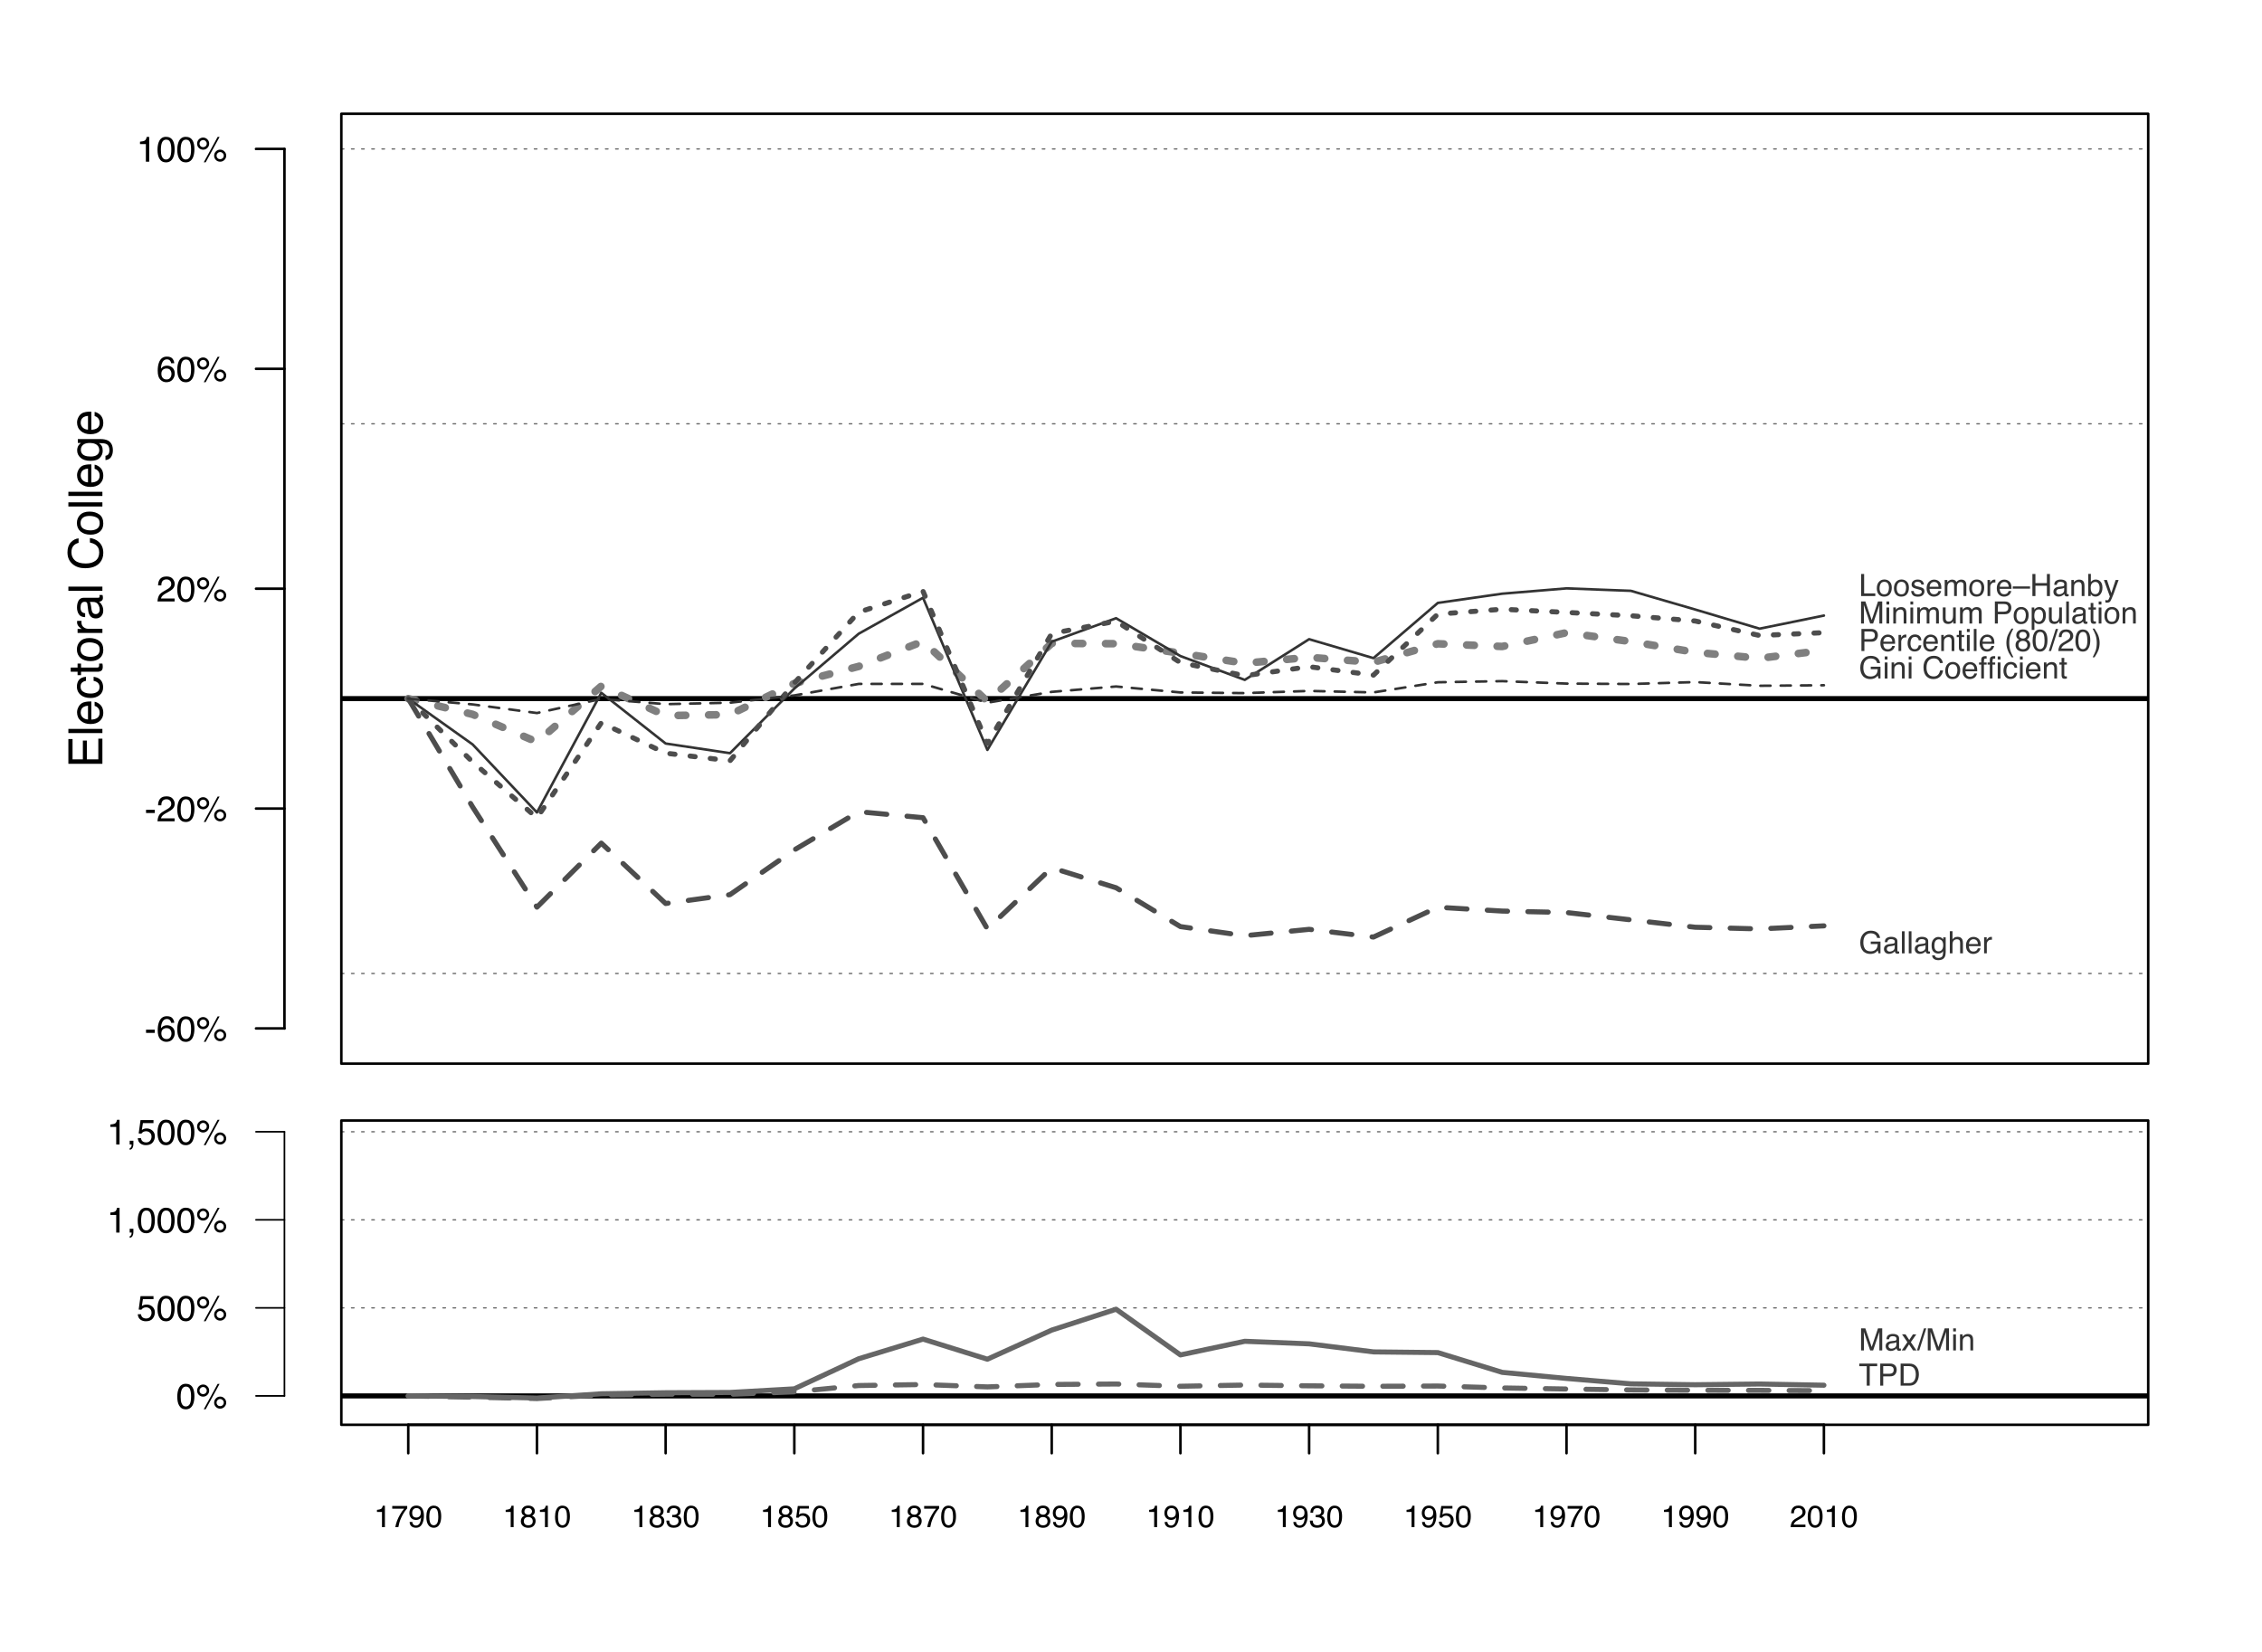 <?xml version="1.0" encoding="UTF-8"?>
<svg xmlns="http://www.w3.org/2000/svg" xmlns:xlink="http://www.w3.org/1999/xlink" width="668pt" height="488pt" viewBox="0 0 668 488" version="1.1">
<defs>
<g>
<symbol overflow="visible" id="glyph0-0">
<path style="stroke:none;" d="M 0 -0.453 L -10.047 -0.453 L -10.047 -8.422 L 0 -8.422 Z M -1.266 -7.172 L -8.781 -7.172 L -8.781 -1.703 L -1.266 -1.703 Z M -1.266 -7.172 "/>
</symbol>
<symbol overflow="visible" id="glyph0-1">
<path style="stroke:none;" d="M -10.047 -1.203 L -10.047 -8.516 L -8.812 -8.516 L -8.812 -2.516 L -5.766 -2.516 L -5.766 -8.062 L -4.594 -8.062 L -4.594 -2.516 L -1.203 -2.516 L -1.203 -8.625 L 0 -8.625 L 0 -1.203 Z M -10.047 -4.906 Z M -10.047 -4.906 "/>
</symbol>
<symbol overflow="visible" id="glyph0-2">
<path style="stroke:none;" d="M -10.047 -0.938 L -10.047 -2.172 L 0 -2.172 L 0 -0.938 Z M -10.047 -0.938 "/>
</symbol>
<symbol overflow="visible" id="glyph0-3">
<path style="stroke:none;" d="M -7.484 -3.953 C -7.484 -4.473 -7.359 -4.973 -7.109 -5.453 C -6.867 -5.941 -6.555 -6.316 -6.172 -6.578 C -5.805 -6.828 -5.375 -6.988 -4.875 -7.062 C -4.539 -7.133 -4.004 -7.172 -3.266 -7.172 L -3.266 -1.812 C -2.523 -1.832 -1.93 -2.004 -1.484 -2.328 C -1.035 -2.66 -0.812 -3.172 -0.812 -3.859 C -0.812 -4.504 -1.02 -5.02 -1.438 -5.406 C -1.688 -5.625 -1.973 -5.773 -2.297 -5.859 L -2.297 -7.078 C -2.023 -7.047 -1.723 -6.938 -1.391 -6.75 C -1.066 -6.57 -0.801 -6.375 -0.594 -6.156 C -0.227 -5.781 0.02 -5.316 0.156 -4.766 C 0.227 -4.473 0.266 -4.141 0.266 -3.766 C 0.266 -2.848 -0.066 -2.07 -0.734 -1.438 C -1.398 -0.812 -2.328 -0.5 -3.516 -0.5 C -4.691 -0.5 -5.645 -0.816 -6.375 -1.453 C -7.113 -2.086 -7.484 -2.922 -7.484 -3.953 Z M -4.25 -5.906 C -4.781 -5.863 -5.207 -5.75 -5.531 -5.562 C -6.113 -5.227 -6.406 -4.664 -6.406 -3.875 C -6.406 -3.312 -6.203 -2.836 -5.797 -2.453 C -5.391 -2.066 -4.875 -1.863 -4.25 -1.844 Z M -7.5 -3.828 Z M -7.5 -3.828 "/>
</symbol>
<symbol overflow="visible" id="glyph0-4">
<path style="stroke:none;" d="M -7.531 -3.719 C -7.531 -4.551 -7.328 -5.223 -6.922 -5.734 C -6.523 -6.254 -5.836 -6.566 -4.859 -6.672 L -4.859 -5.469 C -5.305 -5.395 -5.68 -5.227 -5.984 -4.969 C -6.285 -4.719 -6.438 -4.301 -6.438 -3.719 C -6.438 -2.938 -6.051 -2.379 -5.281 -2.047 C -4.789 -1.828 -4.18 -1.719 -3.453 -1.719 C -2.711 -1.719 -2.094 -1.867 -1.594 -2.172 C -1.094 -2.484 -0.844 -2.973 -0.844 -3.641 C -0.844 -4.148 -1 -4.555 -1.312 -4.859 C -1.625 -5.16 -2.051 -5.363 -2.594 -5.469 L -2.594 -6.672 C -1.625 -6.535 -0.91 -6.191 -0.453 -5.641 C -0.004 -5.098 0.219 -4.398 0.219 -3.547 C 0.219 -2.586 -0.129 -1.82 -0.828 -1.25 C -1.535 -0.688 -2.41 -0.406 -3.453 -0.406 C -4.742 -0.406 -5.742 -0.719 -6.453 -1.344 C -7.172 -1.969 -7.531 -2.758 -7.531 -3.719 Z M -7.5 -3.531 Z M -7.5 -3.531 "/>
</symbol>
<symbol overflow="visible" id="glyph0-5">
<path style="stroke:none;" d="M -9.359 -1.156 L -9.359 -2.391 L -7.328 -2.391 L -7.328 -3.562 L -6.312 -3.562 L -6.312 -2.391 L -1.531 -2.391 C -1.281 -2.391 -1.113 -2.477 -1.031 -2.656 C -0.977 -2.75 -0.953 -2.906 -0.953 -3.125 C -0.953 -3.188 -0.953 -3.25 -0.953 -3.312 C -0.953 -3.383 -0.957 -3.469 -0.969 -3.562 L 0 -3.562 C 0.039 -3.414 0.066 -3.266 0.078 -3.109 C 0.098 -2.961 0.109 -2.801 0.109 -2.625 C 0.109 -2.051 -0.035 -1.66 -0.328 -1.453 C -0.617 -1.254 -1 -1.156 -1.469 -1.156 L -6.312 -1.156 L -6.312 -0.156 L -7.328 -0.156 L -7.328 -1.156 Z M -9.359 -1.156 "/>
</symbol>
<symbol overflow="visible" id="glyph0-6">
<path style="stroke:none;" d="M -0.797 -3.812 C -0.797 -4.625 -1.102 -5.18 -1.719 -5.484 C -2.332 -5.785 -3.02 -5.938 -3.781 -5.938 C -4.469 -5.938 -5.023 -5.828 -5.453 -5.609 C -6.117 -5.266 -6.453 -4.672 -6.453 -3.828 C -6.453 -3.066 -6.164 -2.516 -5.594 -2.172 C -5.02 -1.836 -4.328 -1.672 -3.516 -1.672 C -2.742 -1.672 -2.098 -1.836 -1.578 -2.172 C -1.055 -2.516 -0.797 -3.062 -0.797 -3.812 Z M -7.531 -3.859 C -7.531 -4.797 -7.211 -5.586 -6.578 -6.234 C -5.953 -6.891 -5.031 -7.219 -3.812 -7.219 C -2.633 -7.219 -1.66 -6.93 -0.891 -6.359 C -0.117 -5.785 0.266 -4.895 0.266 -3.688 C 0.266 -2.688 -0.07 -1.891 -0.75 -1.297 C -1.438 -0.703 -2.352 -0.406 -3.5 -0.406 C -4.727 -0.406 -5.707 -0.719 -6.438 -1.344 C -7.164 -1.969 -7.531 -2.805 -7.531 -3.859 Z M -7.5 -3.812 Z M -7.5 -3.812 "/>
</symbol>
<symbol overflow="visible" id="glyph0-7">
<path style="stroke:none;" d="M -7.328 -0.938 L -7.328 -2.109 L -6.062 -2.109 C -6.301 -2.203 -6.598 -2.438 -6.953 -2.812 C -7.305 -3.188 -7.484 -3.617 -7.484 -4.109 C -7.484 -4.129 -7.477 -4.164 -7.469 -4.219 C -7.469 -4.27 -7.461 -4.363 -7.453 -4.5 L -6.156 -4.5 C -6.164 -4.426 -6.172 -4.359 -6.172 -4.297 C -6.18 -4.234 -6.188 -4.164 -6.188 -4.094 C -6.188 -3.477 -5.984 -3.004 -5.578 -2.672 C -5.18 -2.336 -4.727 -2.172 -4.219 -2.172 L 0 -2.172 L 0 -0.938 Z M -7.328 -0.938 "/>
</symbol>
<symbol overflow="visible" id="glyph0-8">
<path style="stroke:none;" d="M -1.953 -1.844 C -1.598 -1.844 -1.316 -1.973 -1.109 -2.234 C -0.898 -2.492 -0.797 -2.801 -0.797 -3.156 C -0.797 -3.594 -0.895 -4.016 -1.094 -4.422 C -1.426 -5.098 -1.973 -5.438 -2.734 -5.438 L -3.719 -5.438 C -3.625 -5.289 -3.547 -5.098 -3.484 -4.859 C -3.422 -4.617 -3.375 -4.383 -3.344 -4.156 L -3.25 -3.422 C -3.195 -2.973 -3.102 -2.633 -2.969 -2.406 C -2.758 -2.031 -2.422 -1.844 -1.953 -1.844 Z M -4.438 -4.828 C -4.469 -5.109 -4.586 -5.297 -4.797 -5.391 C -4.898 -5.441 -5.055 -5.469 -5.266 -5.469 C -5.68 -5.469 -5.984 -5.316 -6.172 -5.016 C -6.359 -4.723 -6.453 -4.301 -6.453 -3.75 C -6.453 -3.102 -6.281 -2.645 -5.938 -2.375 C -5.75 -2.227 -5.469 -2.129 -5.094 -2.078 L -5.094 -0.938 C -5.988 -0.957 -6.613 -1.25 -6.969 -1.812 C -7.32 -2.375 -7.5 -3.031 -7.5 -3.781 C -7.5 -4.633 -7.332 -5.332 -7 -5.875 C -6.676 -6.406 -6.164 -6.672 -5.469 -6.672 L -1.266 -6.672 C -1.129 -6.672 -1.02 -6.695 -0.938 -6.75 C -0.863 -6.801 -0.828 -6.91 -0.828 -7.078 C -0.828 -7.141 -0.832 -7.203 -0.844 -7.266 C -0.852 -7.336 -0.863 -7.41 -0.875 -7.484 L 0.031 -7.484 C 0.082 -7.297 0.113 -7.148 0.125 -7.047 C 0.145 -6.941 0.156 -6.805 0.156 -6.641 C 0.156 -6.211 0.004 -5.906 -0.297 -5.719 C -0.453 -5.613 -0.676 -5.539 -0.969 -5.5 C -0.645 -5.25 -0.359 -4.891 -0.109 -4.422 C 0.129 -3.953 0.25 -3.438 0.25 -2.875 C 0.25 -2.195 0.047 -1.641 -0.359 -1.203 C -0.773 -0.773 -1.297 -0.562 -1.922 -0.562 C -2.598 -0.562 -3.125 -0.77 -3.5 -1.188 C -3.875 -1.613 -4.102 -2.172 -4.188 -2.859 Z M -7.5 -3.812 Z M -7.5 -3.812 "/>
</symbol>
<symbol overflow="visible" id="glyph0-9">
<path style="stroke:none;" d=""/>
</symbol>
<symbol overflow="visible" id="glyph0-10">
<path style="stroke:none;" d="M -10.312 -5.297 C -10.312 -6.566 -9.977 -7.551 -9.312 -8.25 C -8.645 -8.957 -7.883 -9.348 -7.031 -9.422 L -7.031 -8.094 C -7.676 -7.945 -8.188 -7.648 -8.562 -7.203 C -8.945 -6.754 -9.141 -6.125 -9.141 -5.312 C -9.141 -4.32 -8.789 -3.52 -8.094 -2.906 C -7.395 -2.301 -6.328 -2 -4.891 -2 C -3.711 -2 -2.758 -2.273 -2.031 -2.828 C -1.301 -3.379 -0.938 -4.195 -0.938 -5.281 C -0.938 -6.281 -1.32 -7.047 -2.094 -7.578 C -2.5 -7.848 -3.031 -8.055 -3.688 -8.203 L -3.688 -9.516 C -2.633 -9.398 -1.75 -9.008 -1.031 -8.344 C -0.164 -7.551 0.266 -6.477 0.266 -5.125 C 0.266 -3.957 -0.086 -2.977 -0.797 -2.188 C -1.734 -1.133 -3.176 -0.609 -5.125 -0.609 C -6.602 -0.609 -7.816 -1.004 -8.766 -1.797 C -9.797 -2.641 -10.312 -3.805 -10.312 -5.297 Z M -10.312 -5.031 Z M -10.312 -5.031 "/>
</symbol>
<symbol overflow="visible" id="glyph0-11">
<path style="stroke:none;" d="M -7.453 -3.484 C -7.453 -4.055 -7.312 -4.555 -7.031 -4.984 C -6.863 -5.223 -6.629 -5.461 -6.328 -5.703 L -7.25 -5.703 L -7.25 -6.844 L -0.594 -6.844 C 0.332 -6.844 1.066 -6.703 1.609 -6.422 C 2.598 -5.91 3.094 -4.945 3.094 -3.531 C 3.094 -2.75 2.914 -2.086 2.562 -1.547 C 2.207 -1.004 1.656 -0.703 0.906 -0.641 L 0.906 -1.891 C 1.238 -1.953 1.492 -2.07 1.672 -2.25 C 1.941 -2.531 2.078 -2.969 2.078 -3.562 C 2.078 -4.508 1.742 -5.129 1.078 -5.422 C 0.691 -5.586 -0.004 -5.664 -1.016 -5.656 C -0.641 -5.406 -0.359 -5.109 -0.172 -4.766 C 0.004 -4.422 0.094 -3.961 0.094 -3.391 C 0.094 -2.598 -0.188 -1.906 -0.75 -1.312 C -1.312 -0.719 -2.242 -0.422 -3.547 -0.422 C -4.773 -0.422 -5.734 -0.719 -6.422 -1.312 C -7.109 -1.914 -7.453 -2.641 -7.453 -3.484 Z M -3.688 -5.703 C -4.594 -5.703 -5.266 -5.516 -5.703 -5.141 C -6.141 -4.766 -6.359 -4.289 -6.359 -3.719 C -6.359 -2.844 -5.953 -2.25 -5.141 -1.938 C -4.711 -1.77 -4.148 -1.688 -3.453 -1.688 C -2.617 -1.688 -1.988 -1.852 -1.562 -2.188 C -1.133 -2.52 -0.922 -2.969 -0.922 -3.531 C -0.922 -4.414 -1.316 -5.039 -2.109 -5.406 C -2.566 -5.602 -3.094 -5.703 -3.688 -5.703 Z M -7.5 -3.625 Z M -7.5 -3.625 "/>
</symbol>
<symbol overflow="visible" id="glyph1-0">
<path style="stroke:none;" d="M 0.344 0 L 0.344 -7.531 L 6.312 -7.531 L 6.312 0 Z M 5.375 -0.938 L 5.375 -6.594 L 1.281 -6.594 L 1.281 -0.938 Z M 5.375 -0.938 "/>
</symbol>
<symbol overflow="visible" id="glyph1-1">
<path style="stroke:none;" d="M 0.438 -3.406 L 3.016 -3.406 L 3.016 -2.453 L 0.438 -2.453 Z M 0.438 -3.406 "/>
</symbol>
<symbol overflow="visible" id="glyph1-2">
<path style="stroke:none;" d="M 3.078 -7.375 C 3.891 -7.375 4.457 -7.16 4.781 -6.734 C 5.102 -6.305 5.266 -5.867 5.266 -5.422 L 4.359 -5.422 C 4.305 -5.711 4.219 -5.938 4.094 -6.094 C 3.875 -6.406 3.539 -6.562 3.094 -6.562 C 2.57 -6.562 2.16 -6.32 1.859 -5.844 C 1.555 -5.363 1.383 -4.68 1.344 -3.797 C 1.562 -4.109 1.828 -4.344 2.141 -4.5 C 2.441 -4.633 2.77 -4.703 3.125 -4.703 C 3.75 -4.703 4.285 -4.504 4.734 -4.109 C 5.191 -3.711 5.422 -3.129 5.422 -2.359 C 5.422 -1.691 5.203 -1.098 4.766 -0.578 C 4.336 -0.066 3.723 0.188 2.922 0.188 C 2.234 0.188 1.641 -0.07 1.141 -0.594 C 0.641 -1.113 0.391 -1.988 0.391 -3.219 C 0.391 -4.133 0.504 -4.91 0.734 -5.547 C 1.16 -6.766 1.941 -7.375 3.078 -7.375 Z M 3 -0.625 C 3.488 -0.625 3.852 -0.785 4.094 -1.109 C 4.332 -1.441 4.453 -1.832 4.453 -2.281 C 4.453 -2.656 4.344 -3.008 4.125 -3.344 C 3.914 -3.688 3.523 -3.859 2.953 -3.859 C 2.555 -3.859 2.207 -3.727 1.906 -3.469 C 1.613 -3.207 1.469 -2.812 1.469 -2.281 C 1.469 -1.812 1.602 -1.414 1.875 -1.094 C 2.145 -0.781 2.52 -0.625 3 -0.625 Z M 3 -0.625 "/>
</symbol>
<symbol overflow="visible" id="glyph1-3">
<path style="stroke:none;" d="M 2.844 -7.344 C 3.789 -7.344 4.477 -6.953 4.906 -6.172 C 5.227 -5.566 5.391 -4.738 5.391 -3.688 C 5.391 -2.688 5.242 -1.859 4.953 -1.203 C 4.516 -0.266 3.805 0.203 2.828 0.203 C 1.953 0.203 1.297 -0.18 0.859 -0.953 C 0.504 -1.586 0.328 -2.441 0.328 -3.516 C 0.328 -4.348 0.438 -5.066 0.656 -5.672 C 1.051 -6.785 1.781 -7.344 2.844 -7.344 Z M 2.828 -0.641 C 3.305 -0.641 3.688 -0.848 3.969 -1.266 C 4.258 -1.691 4.406 -2.484 4.406 -3.641 C 4.406 -4.473 4.301 -5.16 4.094 -5.703 C 3.883 -6.242 3.484 -6.516 2.891 -6.516 C 2.348 -6.516 1.953 -6.258 1.703 -5.75 C 1.453 -5.238 1.328 -4.484 1.328 -3.484 C 1.328 -2.734 1.406 -2.133 1.562 -1.688 C 1.812 -0.988 2.234 -0.641 2.828 -0.641 Z M 2.828 -0.641 "/>
</symbol>
<symbol overflow="visible" id="glyph1-4">
<path style="stroke:none;" d="M 7.156 -3.562 C 7.645 -3.562 8.062 -3.383 8.406 -3.031 C 8.758 -2.688 8.938 -2.27 8.938 -1.781 C 8.938 -1.289 8.758 -0.867 8.406 -0.516 C 8.062 -0.172 7.645 0 7.156 0 C 6.656 0 6.234 -0.172 5.891 -0.516 C 5.547 -0.867 5.375 -1.289 5.375 -1.781 C 5.375 -2.27 5.547 -2.688 5.891 -3.031 C 6.234 -3.383 6.656 -3.562 7.156 -3.562 Z M 6.406 -7.312 L 6.984 -7.312 L 2.875 0.188 L 2.312 0.188 Z M 2.125 -4.281 C 2.414 -4.281 2.664 -4.379 2.875 -4.578 C 3.082 -4.785 3.188 -5.035 3.188 -5.328 C 3.188 -5.617 3.082 -5.867 2.875 -6.078 C 2.664 -6.285 2.414 -6.391 2.125 -6.391 C 1.832 -6.391 1.582 -6.285 1.375 -6.078 C 1.164 -5.867 1.062 -5.617 1.062 -5.328 C 1.062 -5.035 1.164 -4.785 1.375 -4.578 C 1.582 -4.379 1.832 -4.281 2.125 -4.281 Z M 2.125 -7.125 C 2.613 -7.125 3.031 -6.945 3.375 -6.594 C 3.727 -6.25 3.906 -5.828 3.906 -5.328 C 3.906 -4.836 3.727 -4.414 3.375 -4.062 C 3.031 -3.719 2.613 -3.547 2.125 -3.547 C 1.633 -3.547 1.211 -3.719 0.859 -4.062 C 0.516 -4.414 0.344 -4.836 0.344 -5.328 C 0.344 -5.828 0.516 -6.25 0.859 -6.594 C 1.211 -6.945 1.633 -7.125 2.125 -7.125 Z M 7.156 -0.734 C 7.445 -0.734 7.695 -0.832 7.906 -1.031 C 8.113 -1.238 8.219 -1.488 8.219 -1.781 C 8.219 -2.07 8.113 -2.32 7.906 -2.531 C 7.695 -2.738 7.445 -2.844 7.156 -2.844 C 6.863 -2.844 6.613 -2.738 6.406 -2.531 C 6.195 -2.32 6.094 -2.07 6.094 -1.781 C 6.094 -1.488 6.195 -1.238 6.406 -1.031 C 6.613 -0.832 6.863 -0.734 7.156 -0.734 Z M 7.156 -0.734 "/>
</symbol>
<symbol overflow="visible" id="glyph1-5">
<path style="stroke:none;" d="M 0.328 0 C 0.359 -0.633 0.488 -1.188 0.719 -1.656 C 0.945 -2.125 1.391 -2.547 2.047 -2.922 L 3.031 -3.5 C 3.477 -3.75 3.789 -3.969 3.969 -4.156 C 4.25 -4.438 4.391 -4.758 4.391 -5.125 C 4.391 -5.551 4.258 -5.891 4 -6.141 C 3.738 -6.391 3.395 -6.516 2.969 -6.516 C 2.344 -6.516 1.906 -6.273 1.656 -5.797 C 1.531 -5.547 1.461 -5.191 1.453 -4.734 L 0.5 -4.734 C 0.508 -5.379 0.629 -5.898 0.859 -6.297 C 1.266 -7.016 1.973 -7.375 2.984 -7.375 C 3.816 -7.375 4.426 -7.145 4.812 -6.688 C 5.207 -6.227 5.406 -5.723 5.406 -5.172 C 5.406 -4.578 5.195 -4.07 4.781 -3.656 C 4.539 -3.414 4.113 -3.125 3.5 -2.781 L 2.797 -2.391 C 2.461 -2.203 2.195 -2.023 2 -1.859 C 1.656 -1.566 1.441 -1.238 1.359 -0.875 L 5.375 -0.875 L 5.375 0 Z M 0.328 0 "/>
</symbol>
<symbol overflow="visible" id="glyph1-6">
<path style="stroke:none;" d="M 1 -5.203 L 1 -5.906 C 1.664 -5.969 2.129 -6.07 2.391 -6.219 C 2.66 -6.375 2.859 -6.738 2.984 -7.312 L 3.719 -7.312 L 3.719 0 L 2.734 0 L 2.734 -5.203 Z M 1 -5.203 "/>
</symbol>
<symbol overflow="visible" id="glyph1-7">
<path style="stroke:none;" d="M 1.297 -1.875 C 1.359 -1.344 1.602 -0.977 2.031 -0.781 C 2.25 -0.676 2.504 -0.625 2.797 -0.625 C 3.336 -0.625 3.738 -0.797 4 -1.141 C 4.27 -1.492 4.406 -1.883 4.406 -2.312 C 4.406 -2.82 4.242 -3.219 3.922 -3.5 C 3.609 -3.781 3.234 -3.922 2.797 -3.922 C 2.484 -3.922 2.211 -3.859 1.984 -3.734 C 1.754 -3.609 1.562 -3.438 1.406 -3.219 L 0.609 -3.266 L 1.156 -7.219 L 4.984 -7.219 L 4.984 -6.328 L 1.859 -6.328 L 1.547 -4.281 C 1.711 -4.414 1.875 -4.516 2.031 -4.578 C 2.301 -4.691 2.617 -4.75 2.984 -4.75 C 3.648 -4.75 4.219 -4.531 4.688 -4.094 C 5.156 -3.664 5.391 -3.117 5.391 -2.453 C 5.391 -1.754 5.176 -1.141 4.75 -0.609 C 4.32 -0.078 3.641 0.188 2.703 0.188 C 2.098 0.188 1.566 0.02 1.109 -0.312 C 0.648 -0.656 0.395 -1.176 0.344 -1.875 Z M 1.297 -1.875 "/>
</symbol>
<symbol overflow="visible" id="glyph1-8">
<path style="stroke:none;" d="M 0.875 1.078 C 1.102 1.035 1.27 0.867 1.375 0.578 C 1.426 0.422 1.453 0.27 1.453 0.125 C 1.453 0.102 1.445 0.082 1.438 0.062 C 1.438 0.039 1.438 0.02 1.438 0 L 0.875 0 L 0.875 -1.125 L 1.969 -1.125 L 1.969 -0.078 C 1.969 0.328 1.883 0.68 1.719 0.984 C 1.562 1.297 1.281 1.488 0.875 1.562 Z M 0.875 1.078 "/>
</symbol>
<symbol overflow="visible" id="glyph2-0">
<path style="stroke:none;" d="M 0.297 0 L 0.297 -6.516 L 5.469 -6.516 L 5.469 0 Z M 4.656 -0.812 L 4.656 -5.703 L 1.109 -5.703 L 1.109 -0.812 Z M 4.656 -0.812 "/>
</symbol>
<symbol overflow="visible" id="glyph2-1">
<path style="stroke:none;" d="M 0.781 -6.516 L 3.719 -6.516 C 4.289 -6.516 4.754 -6.352 5.109 -6.031 C 5.461 -5.707 5.641 -5.25 5.641 -4.656 C 5.641 -4.145 5.484 -3.695 5.172 -3.312 C 4.859 -2.938 4.375 -2.75 3.719 -2.75 L 1.656 -2.75 L 1.656 0 L 0.781 0 Z M 4.75 -4.656 C 4.75 -5.133 4.57 -5.457 4.219 -5.625 C 4.02 -5.719 3.754 -5.766 3.422 -5.766 L 1.656 -5.766 L 1.656 -3.5 L 3.422 -3.5 C 3.816 -3.5 4.133 -3.582 4.375 -3.75 C 4.625 -3.926 4.75 -4.227 4.75 -4.656 Z M 4.75 -4.656 "/>
</symbol>
<symbol overflow="visible" id="glyph2-2">
<path style="stroke:none;" d="M 2.562 -4.859 C 2.906 -4.859 3.234 -4.781 3.547 -4.625 C 3.859 -4.469 4.098 -4.266 4.266 -4.016 C 4.43 -3.773 4.539 -3.492 4.594 -3.172 C 4.633 -2.953 4.656 -2.602 4.656 -2.125 L 1.172 -2.125 C 1.191 -1.645 1.305 -1.258 1.516 -0.969 C 1.734 -0.676 2.066 -0.531 2.516 -0.531 C 2.93 -0.531 3.266 -0.664 3.516 -0.938 C 3.648 -1.094 3.75 -1.273 3.812 -1.484 L 4.594 -1.484 C 4.57 -1.316 4.504 -1.125 4.391 -0.906 C 4.273 -0.695 4.145 -0.52 4 -0.375 C 3.75 -0.145 3.445 0.008 3.094 0.094 C 2.906 0.145 2.688 0.172 2.438 0.172 C 1.844 0.172 1.336 -0.039 0.922 -0.469 C 0.516 -0.906 0.312 -1.508 0.312 -2.281 C 0.312 -3.051 0.52 -3.672 0.938 -4.141 C 1.352 -4.617 1.895 -4.859 2.562 -4.859 Z M 3.844 -2.75 C 3.812 -3.102 3.734 -3.383 3.609 -3.594 C 3.391 -3.977 3.023 -4.172 2.516 -4.172 C 2.148 -4.172 1.844 -4.035 1.594 -3.766 C 1.344 -3.504 1.211 -3.164 1.203 -2.75 Z M 2.484 -4.875 Z M 2.484 -4.875 "/>
</symbol>
<symbol overflow="visible" id="glyph2-3">
<path style="stroke:none;" d="M 0.609 -4.75 L 1.375 -4.75 L 1.375 -3.938 C 1.426 -4.094 1.57 -4.285 1.812 -4.516 C 2.062 -4.742 2.348 -4.859 2.672 -4.859 C 2.68 -4.859 2.703 -4.859 2.734 -4.859 C 2.773 -4.859 2.836 -4.852 2.922 -4.844 L 2.922 -4 C 2.867 -4.008 2.82 -4.016 2.781 -4.016 C 2.75 -4.016 2.707 -4.016 2.656 -4.016 C 2.258 -4.016 1.953 -3.883 1.734 -3.625 C 1.516 -3.363 1.406 -3.066 1.406 -2.734 L 1.406 0 L 0.609 0 Z M 0.609 -4.75 "/>
</symbol>
<symbol overflow="visible" id="glyph2-4">
<path style="stroke:none;" d="M 2.422 -4.891 C 2.953 -4.891 3.383 -4.758 3.719 -4.5 C 4.062 -4.238 4.266 -3.789 4.328 -3.156 L 3.562 -3.156 C 3.508 -3.445 3.398 -3.688 3.234 -3.875 C 3.066 -4.07 2.797 -4.172 2.422 -4.172 C 1.91 -4.172 1.547 -3.926 1.328 -3.438 C 1.18 -3.113 1.109 -2.711 1.109 -2.234 C 1.109 -1.754 1.207 -1.352 1.406 -1.031 C 1.613 -0.707 1.93 -0.547 2.359 -0.547 C 2.691 -0.547 2.957 -0.645 3.156 -0.844 C 3.352 -1.051 3.488 -1.332 3.562 -1.688 L 4.328 -1.688 C 4.242 -1.051 4.023 -0.586 3.672 -0.297 C 3.316 -0.004 2.859 0.141 2.297 0.141 C 1.68 0.141 1.188 -0.082 0.812 -0.531 C 0.445 -0.988 0.266 -1.562 0.266 -2.25 C 0.266 -3.082 0.469 -3.727 0.875 -4.188 C 1.281 -4.656 1.797 -4.891 2.422 -4.891 Z M 2.297 -4.875 Z M 2.297 -4.875 "/>
</symbol>
<symbol overflow="visible" id="glyph2-5">
<path style="stroke:none;" d="M 0.594 -4.75 L 1.344 -4.75 L 1.344 -4.078 C 1.57 -4.359 1.812 -4.555 2.062 -4.672 C 2.312 -4.797 2.594 -4.859 2.906 -4.859 C 3.57 -4.859 4.023 -4.625 4.266 -4.156 C 4.398 -3.895 4.469 -3.523 4.469 -3.047 L 4.469 0 L 3.656 0 L 3.656 -3 C 3.656 -3.289 3.609 -3.523 3.516 -3.703 C 3.379 -3.992 3.125 -4.141 2.75 -4.141 C 2.562 -4.141 2.406 -4.117 2.281 -4.078 C 2.062 -4.016 1.867 -3.883 1.703 -3.688 C 1.566 -3.531 1.477 -3.367 1.438 -3.203 C 1.406 -3.035 1.391 -2.797 1.391 -2.484 L 1.391 0 L 0.594 0 Z M 2.469 -4.875 Z M 2.469 -4.875 "/>
</symbol>
<symbol overflow="visible" id="glyph2-6">
<path style="stroke:none;" d="M 0.75 -6.078 L 1.547 -6.078 L 1.547 -4.75 L 2.312 -4.75 L 2.312 -4.109 L 1.547 -4.109 L 1.547 -1 C 1.547 -0.832 1.602 -0.723 1.719 -0.672 C 1.781 -0.641 1.883 -0.625 2.031 -0.625 C 2.07 -0.625 2.113 -0.625 2.156 -0.625 C 2.195 -0.625 2.25 -0.625 2.312 -0.625 L 2.312 0 C 2.219 0.031 2.117 0.051 2.016 0.062 C 1.922 0.07 1.816 0.078 1.703 0.078 C 1.328 0.078 1.07 -0.016 0.938 -0.203 C 0.812 -0.398 0.75 -0.648 0.75 -0.953 L 0.75 -4.109 L 0.109 -4.109 L 0.109 -4.75 L 0.75 -4.75 Z M 0.75 -6.078 "/>
</symbol>
<symbol overflow="visible" id="glyph2-7">
<path style="stroke:none;" d="M 0.594 -4.734 L 1.406 -4.734 L 1.406 0 L 0.594 0 Z M 0.594 -6.516 L 1.406 -6.516 L 1.406 -5.609 L 0.594 -5.609 Z M 0.594 -6.516 "/>
</symbol>
<symbol overflow="visible" id="glyph2-8">
<path style="stroke:none;" d="M 0.609 -6.516 L 1.406 -6.516 L 1.406 0 L 0.609 0 Z M 0.609 -6.516 "/>
</symbol>
<symbol overflow="visible" id="glyph2-9">
<path style="stroke:none;" d=""/>
</symbol>
<symbol overflow="visible" id="glyph2-10">
<path style="stroke:none;" d="M 2.688 -6.625 C 2.227 -5.727 1.926 -5.066 1.781 -4.641 C 1.57 -3.984 1.469 -3.234 1.469 -2.391 C 1.469 -1.523 1.586 -0.738 1.828 -0.031 C 1.973 0.406 2.266 1.035 2.703 1.859 L 2.172 1.859 C 1.734 1.18 1.461 0.75 1.359 0.562 C 1.254 0.375 1.145 0.117 1.031 -0.203 C 0.863 -0.641 0.742 -1.102 0.672 -1.594 C 0.641 -1.852 0.625 -2.098 0.625 -2.328 C 0.625 -3.211 0.766 -3.992 1.047 -4.672 C 1.223 -5.109 1.586 -5.758 2.141 -6.625 Z M 2.688 -6.625 "/>
</symbol>
<symbol overflow="visible" id="glyph2-11">
<path style="stroke:none;" d="M 2.469 -3.688 C 2.82 -3.688 3.098 -3.785 3.297 -3.984 C 3.492 -4.18 3.594 -4.414 3.594 -4.688 C 3.594 -4.926 3.5 -5.145 3.312 -5.344 C 3.125 -5.539 2.836 -5.641 2.453 -5.641 C 2.066 -5.641 1.785 -5.539 1.609 -5.344 C 1.441 -5.145 1.359 -4.914 1.359 -4.656 C 1.359 -4.352 1.469 -4.113 1.688 -3.938 C 1.906 -3.77 2.164 -3.688 2.469 -3.688 Z M 2.516 -0.547 C 2.891 -0.547 3.195 -0.645 3.438 -0.844 C 3.688 -1.039 3.812 -1.336 3.812 -1.734 C 3.812 -2.148 3.688 -2.461 3.438 -2.672 C 3.188 -2.891 2.863 -3 2.469 -3 C 2.082 -3 1.77 -2.891 1.531 -2.672 C 1.289 -2.453 1.172 -2.148 1.172 -1.766 C 1.172 -1.43 1.281 -1.145 1.5 -0.906 C 1.719 -0.664 2.055 -0.547 2.516 -0.547 Z M 1.391 -3.391 C 1.16 -3.484 0.984 -3.594 0.859 -3.719 C 0.629 -3.957 0.516 -4.266 0.516 -4.641 C 0.516 -5.117 0.688 -5.523 1.031 -5.859 C 1.375 -6.203 1.859 -6.375 2.484 -6.375 C 3.098 -6.375 3.578 -6.211 3.922 -5.891 C 4.266 -5.566 4.438 -5.191 4.438 -4.766 C 4.438 -4.367 4.336 -4.051 4.141 -3.812 C 4.023 -3.664 3.852 -3.523 3.625 -3.391 C 3.883 -3.273 4.086 -3.141 4.234 -2.984 C 4.516 -2.68 4.656 -2.297 4.656 -1.828 C 4.656 -1.266 4.469 -0.785 4.094 -0.391 C 3.719 -0.004 3.188 0.188 2.5 0.188 C 1.883 0.188 1.363 0.02 0.938 -0.312 C 0.508 -0.656 0.297 -1.145 0.297 -1.781 C 0.297 -2.156 0.383 -2.477 0.562 -2.75 C 0.75 -3.031 1.023 -3.242 1.391 -3.391 Z M 1.391 -3.391 "/>
</symbol>
<symbol overflow="visible" id="glyph2-12">
<path style="stroke:none;" d="M 2.453 -6.359 C 3.273 -6.359 3.875 -6.02 4.25 -5.344 C 4.531 -4.82 4.672 -4.102 4.672 -3.188 C 4.672 -2.32 4.539 -1.609 4.281 -1.047 C 3.906 -0.234 3.297 0.172 2.453 0.172 C 1.691 0.172 1.125 -0.16 0.75 -0.828 C 0.438 -1.379 0.281 -2.117 0.281 -3.047 C 0.281 -3.773 0.375 -4.395 0.562 -4.906 C 0.914 -5.875 1.547 -6.359 2.453 -6.359 Z M 2.453 -0.562 C 2.867 -0.562 3.195 -0.742 3.438 -1.109 C 3.688 -1.473 3.812 -2.156 3.812 -3.156 C 3.812 -3.875 3.723 -4.469 3.547 -4.938 C 3.367 -5.406 3.023 -5.641 2.516 -5.641 C 2.035 -5.641 1.688 -5.414 1.469 -4.969 C 1.258 -4.531 1.156 -3.879 1.156 -3.016 C 1.156 -2.367 1.223 -1.848 1.359 -1.453 C 1.566 -0.859 1.93 -0.562 2.453 -0.562 Z M 2.453 -0.562 "/>
</symbol>
<symbol overflow="visible" id="glyph2-13">
<path style="stroke:none;" d="M 2.062 -6.516 L 2.75 -6.516 L 0.672 0 L 0 0 Z M 2.062 -6.516 "/>
</symbol>
<symbol overflow="visible" id="glyph2-14">
<path style="stroke:none;" d="M 0.281 0 C 0.312 -0.551 0.426 -1.023 0.625 -1.422 C 0.82 -1.828 1.207 -2.195 1.781 -2.531 L 2.625 -3.031 C 3.008 -3.25 3.281 -3.438 3.438 -3.594 C 3.676 -3.844 3.797 -4.125 3.797 -4.438 C 3.797 -4.812 3.68 -5.102 3.453 -5.312 C 3.234 -5.531 2.941 -5.641 2.578 -5.641 C 2.023 -5.641 1.645 -5.438 1.438 -5.031 C 1.32 -4.801 1.258 -4.492 1.25 -4.109 L 0.438 -4.109 C 0.445 -4.66 0.551 -5.109 0.75 -5.453 C 1.094 -6.066 1.703 -6.375 2.578 -6.375 C 3.305 -6.375 3.836 -6.176 4.172 -5.781 C 4.516 -5.395 4.688 -4.957 4.688 -4.469 C 4.688 -3.969 4.504 -3.535 4.141 -3.172 C 3.93 -2.961 3.562 -2.707 3.031 -2.406 L 2.422 -2.062 C 2.129 -1.906 1.898 -1.754 1.734 -1.609 C 1.441 -1.348 1.254 -1.062 1.172 -0.75 L 4.656 -0.75 L 4.656 0 Z M 0.281 0 "/>
</symbol>
<symbol overflow="visible" id="glyph2-15">
<path style="stroke:none;" d="M 0.312 1.859 C 0.781 0.941 1.082 0.27 1.219 -0.156 C 1.426 -0.789 1.531 -1.535 1.531 -2.391 C 1.531 -3.242 1.41 -4.023 1.172 -4.734 C 1.023 -5.172 0.734 -5.801 0.297 -6.625 L 0.844 -6.625 C 1.289 -5.895 1.562 -5.445 1.656 -5.281 C 1.758 -5.113 1.867 -4.879 1.984 -4.578 C 2.117 -4.203 2.219 -3.832 2.281 -3.469 C 2.344 -3.113 2.375 -2.77 2.375 -2.438 C 2.375 -1.562 2.234 -0.781 1.953 -0.094 C 1.785 0.344 1.426 0.992 0.875 1.859 Z M 0.312 1.859 "/>
</symbol>
<symbol overflow="visible" id="glyph2-16">
<path style="stroke:none;" d="M 0.688 -6.516 L 1.578 -6.516 L 1.578 -0.781 L 4.875 -0.781 L 4.875 0 L 0.688 0 Z M 0.688 -6.516 "/>
</symbol>
<symbol overflow="visible" id="glyph2-17">
<path style="stroke:none;" d="M 2.469 -0.516 C 3 -0.516 3.363 -0.711 3.562 -1.109 C 3.758 -1.516 3.859 -1.961 3.859 -2.453 C 3.859 -2.898 3.785 -3.258 3.641 -3.531 C 3.422 -3.977 3.035 -4.203 2.484 -4.203 C 1.992 -4.203 1.633 -4.016 1.406 -3.641 C 1.188 -3.266 1.078 -2.812 1.078 -2.281 C 1.078 -1.781 1.188 -1.359 1.406 -1.016 C 1.633 -0.68 1.988 -0.516 2.469 -0.516 Z M 2.5 -4.891 C 3.113 -4.891 3.629 -4.688 4.047 -4.281 C 4.473 -3.875 4.688 -3.273 4.688 -2.484 C 4.688 -1.711 4.5 -1.078 4.125 -0.578 C 3.758 -0.078 3.18 0.172 2.391 0.172 C 1.742 0.172 1.227 -0.047 0.844 -0.484 C 0.457 -0.93 0.266 -1.531 0.266 -2.281 C 0.266 -3.07 0.469 -3.703 0.875 -4.172 C 1.281 -4.648 1.82 -4.891 2.5 -4.891 Z M 2.484 -4.875 Z M 2.484 -4.875 "/>
</symbol>
<symbol overflow="visible" id="glyph2-18">
<path style="stroke:none;" d="M 1.062 -1.484 C 1.082 -1.223 1.148 -1.02 1.266 -0.875 C 1.461 -0.625 1.812 -0.5 2.312 -0.5 C 2.602 -0.5 2.859 -0.562 3.078 -0.688 C 3.305 -0.812 3.422 -1.008 3.422 -1.281 C 3.422 -1.488 3.332 -1.645 3.156 -1.75 C 3.039 -1.812 2.812 -1.883 2.469 -1.969 L 1.844 -2.141 C 1.438 -2.234 1.133 -2.344 0.938 -2.469 C 0.594 -2.688 0.422 -2.988 0.422 -3.375 C 0.422 -3.82 0.582 -4.18 0.906 -4.453 C 1.238 -4.734 1.676 -4.875 2.219 -4.875 C 2.938 -4.875 3.453 -4.664 3.766 -4.25 C 3.961 -3.977 4.062 -3.691 4.062 -3.391 L 3.297 -3.391 C 3.285 -3.566 3.223 -3.727 3.109 -3.875 C 2.93 -4.094 2.613 -4.203 2.156 -4.203 C 1.852 -4.203 1.625 -4.141 1.469 -4.016 C 1.312 -3.898 1.234 -3.75 1.234 -3.562 C 1.234 -3.352 1.336 -3.188 1.547 -3.062 C 1.66 -2.988 1.832 -2.926 2.062 -2.875 L 2.594 -2.75 C 3.164 -2.602 3.551 -2.469 3.75 -2.344 C 4.062 -2.133 4.219 -1.812 4.219 -1.375 C 4.219 -0.945 4.055 -0.578 3.734 -0.266 C 3.41 0.035 2.922 0.188 2.266 0.188 C 1.555 0.188 1.055 0.023 0.766 -0.297 C 0.473 -0.617 0.316 -1.016 0.297 -1.484 Z M 2.25 -4.875 Z M 2.25 -4.875 "/>
</symbol>
<symbol overflow="visible" id="glyph2-19">
<path style="stroke:none;" d="M 0.594 -4.75 L 1.375 -4.75 L 1.375 -4.078 C 1.562 -4.316 1.734 -4.488 1.891 -4.594 C 2.148 -4.77 2.445 -4.859 2.781 -4.859 C 3.164 -4.859 3.473 -4.766 3.703 -4.578 C 3.836 -4.473 3.957 -4.316 4.062 -4.109 C 4.238 -4.367 4.445 -4.555 4.688 -4.672 C 4.926 -4.797 5.195 -4.859 5.5 -4.859 C 6.133 -4.859 6.566 -4.629 6.797 -4.172 C 6.922 -3.922 6.984 -3.586 6.984 -3.172 L 6.984 0 L 6.156 0 L 6.156 -3.297 C 6.156 -3.617 6.07 -3.836 5.906 -3.953 C 5.75 -4.078 5.562 -4.141 5.344 -4.141 C 5.02 -4.141 4.742 -4.031 4.516 -3.812 C 4.297 -3.602 4.188 -3.254 4.188 -2.766 L 4.188 0 L 3.375 0 L 3.375 -3.109 C 3.375 -3.43 3.336 -3.664 3.266 -3.812 C 3.141 -4.031 2.91 -4.141 2.578 -4.141 C 2.273 -4.141 2 -4.02 1.75 -3.781 C 1.508 -3.551 1.391 -3.129 1.391 -2.516 L 1.391 0 L 0.594 0 Z M 0.594 -4.75 "/>
</symbol>
<symbol overflow="visible" id="glyph2-20">
<path style="stroke:none;" d="M -0.016 -2.844 L 5.078 -2.844 L 5.078 -2.188 L -0.016 -2.188 Z M -0.016 -2.844 "/>
</symbol>
<symbol overflow="visible" id="glyph2-21">
<path style="stroke:none;" d="M 0.719 -6.516 L 1.609 -6.516 L 1.609 -3.828 L 5 -3.828 L 5 -6.516 L 5.891 -6.516 L 5.891 0 L 5 0 L 5 -3.047 L 1.609 -3.047 L 1.609 0 L 0.719 0 Z M 0.719 -6.516 "/>
</symbol>
<symbol overflow="visible" id="glyph2-22">
<path style="stroke:none;" d="M 1.203 -1.266 C 1.203 -1.035 1.285 -0.852 1.453 -0.719 C 1.617 -0.582 1.816 -0.516 2.047 -0.516 C 2.328 -0.516 2.602 -0.582 2.875 -0.719 C 3.312 -0.926 3.531 -1.281 3.531 -1.781 L 3.531 -2.422 C 3.438 -2.359 3.312 -2.305 3.156 -2.266 C 3 -2.223 2.848 -2.191 2.703 -2.172 L 2.219 -2.109 C 1.926 -2.078 1.707 -2.02 1.562 -1.938 C 1.32 -1.789 1.203 -1.566 1.203 -1.266 Z M 3.141 -2.875 C 3.316 -2.906 3.438 -2.984 3.5 -3.109 C 3.539 -3.18 3.562 -3.285 3.562 -3.422 C 3.562 -3.691 3.461 -3.891 3.266 -4.016 C 3.066 -4.141 2.789 -4.203 2.438 -4.203 C 2.02 -4.203 1.723 -4.086 1.547 -3.859 C 1.453 -3.734 1.391 -3.547 1.359 -3.297 L 0.609 -3.297 C 0.617 -3.891 0.805 -4.301 1.172 -4.531 C 1.547 -4.758 1.973 -4.875 2.453 -4.875 C 3.016 -4.875 3.469 -4.766 3.812 -4.547 C 4.156 -4.336 4.328 -4.008 4.328 -3.562 L 4.328 -0.812 C 4.328 -0.727 4.344 -0.66 4.375 -0.609 C 4.414 -0.566 4.488 -0.547 4.594 -0.547 C 4.633 -0.547 4.676 -0.547 4.719 -0.547 C 4.758 -0.555 4.805 -0.562 4.859 -0.562 L 4.859 0.016 C 4.734 0.055 4.641 0.082 4.578 0.094 C 4.516 0.102 4.426 0.109 4.312 0.109 C 4.039 0.109 3.844 0.008 3.719 -0.188 C 3.645 -0.289 3.598 -0.438 3.578 -0.625 C 3.41 -0.414 3.176 -0.234 2.875 -0.078 C 2.57 0.078 2.234 0.156 1.859 0.156 C 1.422 0.156 1.062 0.023 0.781 -0.234 C 0.5 -0.504 0.359 -0.844 0.359 -1.25 C 0.359 -1.688 0.492 -2.023 0.766 -2.266 C 1.047 -2.516 1.41 -2.664 1.859 -2.719 Z M 2.469 -4.875 Z M 2.469 -4.875 "/>
</symbol>
<symbol overflow="visible" id="glyph2-23">
<path style="stroke:none;" d="M 0.531 -6.547 L 1.297 -6.547 L 1.297 -4.172 C 1.473 -4.398 1.68 -4.57 1.922 -4.688 C 2.172 -4.812 2.438 -4.875 2.719 -4.875 C 3.312 -4.875 3.789 -4.672 4.156 -4.266 C 4.531 -3.859 4.719 -3.258 4.719 -2.469 C 4.719 -1.719 4.535 -1.094 4.172 -0.594 C 3.805 -0.094 3.301 0.156 2.656 0.156 C 2.289 0.156 1.984 0.066 1.734 -0.109 C 1.586 -0.211 1.43 -0.379 1.266 -0.609 L 1.266 0 L 0.531 0 Z M 2.609 -0.562 C 3.035 -0.562 3.352 -0.727 3.562 -1.062 C 3.781 -1.406 3.891 -1.859 3.891 -2.422 C 3.891 -2.922 3.781 -3.336 3.562 -3.672 C 3.352 -4.004 3.039 -4.172 2.625 -4.172 C 2.258 -4.172 1.938 -4.035 1.656 -3.766 C 1.383 -3.492 1.25 -3.047 1.25 -2.422 C 1.25 -1.984 1.305 -1.625 1.422 -1.344 C 1.629 -0.82 2.023 -0.562 2.609 -0.562 Z M 2.609 -0.562 "/>
</symbol>
<symbol overflow="visible" id="glyph2-24">
<path style="stroke:none;" d="M 3.562 -4.75 L 4.438 -4.75 C 4.32 -4.445 4.07 -3.754 3.688 -2.672 C 3.395 -1.848 3.156 -1.18 2.969 -0.672 C 2.5 0.547 2.172 1.285 1.984 1.547 C 1.797 1.816 1.473 1.953 1.016 1.953 C 0.898 1.953 0.812 1.945 0.75 1.938 C 0.688 1.926 0.613 1.91 0.531 1.891 L 0.531 1.156 C 0.664 1.195 0.766 1.223 0.828 1.234 C 0.891 1.242 0.941 1.25 0.984 1.25 C 1.141 1.25 1.25 1.223 1.312 1.172 C 1.383 1.117 1.441 1.055 1.484 0.984 C 1.504 0.961 1.562 0.844 1.656 0.625 C 1.75 0.406 1.816 0.242 1.859 0.141 L 0.094 -4.75 L 1 -4.75 L 2.281 -0.891 Z M 2.266 -4.875 Z M 2.266 -4.875 "/>
</symbol>
<symbol overflow="visible" id="glyph2-25">
<path style="stroke:none;" d="M 3.516 -6.688 C 4.129 -6.688 4.66 -6.57 5.109 -6.344 C 5.754 -6 6.148 -5.398 6.297 -4.547 L 5.422 -4.547 C 5.305 -5.023 5.082 -5.375 4.75 -5.594 C 4.414 -5.812 3.992 -5.922 3.484 -5.922 C 2.879 -5.922 2.367 -5.691 1.953 -5.234 C 1.547 -4.785 1.344 -4.109 1.344 -3.203 C 1.344 -2.43 1.508 -1.801 1.844 -1.312 C 2.188 -0.832 2.742 -0.594 3.516 -0.594 C 4.109 -0.594 4.598 -0.758 4.984 -1.094 C 5.367 -1.438 5.566 -1.988 5.578 -2.75 L 3.531 -2.75 L 3.531 -3.484 L 6.406 -3.484 L 6.406 0 L 5.828 0 L 5.609 -0.844 C 5.316 -0.508 5.055 -0.281 4.828 -0.156 C 4.43 0.062 3.938 0.172 3.344 0.172 C 2.57 0.172 1.906 -0.078 1.344 -0.578 C 0.738 -1.203 0.438 -2.062 0.438 -3.156 C 0.438 -4.25 0.734 -5.117 1.328 -5.766 C 1.891 -6.379 2.617 -6.688 3.516 -6.688 Z M 3.359 -6.703 Z M 3.359 -6.703 "/>
</symbol>
<symbol overflow="visible" id="glyph2-26">
<path style="stroke:none;" d="M 2.266 -4.844 C 2.641 -4.844 2.961 -4.75 3.234 -4.562 C 3.391 -4.457 3.547 -4.305 3.703 -4.109 L 3.703 -4.719 L 4.438 -4.719 L 4.438 -0.391 C 4.438 0.211 4.348 0.691 4.172 1.047 C 3.836 1.691 3.211 2.016 2.297 2.016 C 1.785 2.016 1.352 1.898 1 1.672 C 0.656 1.441 0.461 1.082 0.422 0.594 L 1.234 0.594 C 1.266 0.801 1.336 0.961 1.453 1.078 C 1.641 1.254 1.926 1.344 2.312 1.344 C 2.926 1.344 3.328 1.129 3.516 0.703 C 3.629 0.441 3.68 -0.008 3.672 -0.656 C 3.516 -0.414 3.32 -0.234 3.094 -0.109 C 2.863 0.004 2.566 0.062 2.203 0.062 C 1.691 0.062 1.238 -0.117 0.844 -0.484 C 0.457 -0.848 0.266 -1.453 0.266 -2.297 C 0.266 -3.098 0.457 -3.723 0.844 -4.172 C 1.238 -4.617 1.711 -4.844 2.266 -4.844 Z M 3.703 -2.391 C 3.703 -2.984 3.578 -3.422 3.328 -3.703 C 3.086 -3.992 2.781 -4.141 2.406 -4.141 C 1.844 -4.141 1.457 -3.875 1.25 -3.344 C 1.145 -3.062 1.094 -2.691 1.094 -2.234 C 1.094 -1.703 1.203 -1.297 1.422 -1.016 C 1.641 -0.734 1.93 -0.594 2.297 -0.594 C 2.867 -0.594 3.273 -0.852 3.516 -1.375 C 3.641 -1.664 3.703 -2.004 3.703 -2.391 Z M 2.359 -4.875 Z M 2.359 -4.875 "/>
</symbol>
<symbol overflow="visible" id="glyph2-27">
<path style="stroke:none;" d="M 0.594 -6.547 L 1.391 -6.547 L 1.391 -4.109 C 1.578 -4.348 1.742 -4.52 1.891 -4.625 C 2.148 -4.789 2.473 -4.875 2.859 -4.875 C 3.547 -4.875 4.016 -4.629 4.266 -4.141 C 4.398 -3.879 4.469 -3.516 4.469 -3.047 L 4.469 0 L 3.641 0 L 3.641 -3 C 3.641 -3.344 3.598 -3.598 3.516 -3.766 C 3.367 -4.023 3.094 -4.156 2.688 -4.156 C 2.352 -4.156 2.051 -4.039 1.781 -3.812 C 1.52 -3.582 1.391 -3.148 1.391 -2.516 L 1.391 0 L 0.594 0 Z M 0.594 -6.547 "/>
</symbol>
<symbol overflow="visible" id="glyph2-28">
<path style="stroke:none;" d="M 3.438 -6.703 C 4.27 -6.703 4.91 -6.484 5.359 -6.047 C 5.816 -5.609 6.07 -5.113 6.125 -4.562 L 5.266 -4.562 C 5.16 -4.977 4.961 -5.312 4.672 -5.562 C 4.379 -5.812 3.973 -5.938 3.453 -5.938 C 2.805 -5.938 2.285 -5.707 1.891 -5.25 C 1.492 -4.801 1.297 -4.109 1.297 -3.172 C 1.297 -2.41 1.473 -1.789 1.828 -1.312 C 2.191 -0.844 2.727 -0.609 3.438 -0.609 C 4.082 -0.609 4.578 -0.859 4.922 -1.359 C 5.098 -1.617 5.234 -1.961 5.328 -2.391 L 6.188 -2.391 C 6.102 -1.711 5.848 -1.141 5.422 -0.672 C 4.898 -0.109 4.203 0.172 3.328 0.172 C 2.566 0.172 1.93 -0.055 1.422 -0.516 C 0.742 -1.129 0.406 -2.066 0.406 -3.328 C 0.406 -4.285 0.656 -5.078 1.156 -5.703 C 1.707 -6.367 2.469 -6.703 3.438 -6.703 Z M 3.266 -6.703 Z M 3.266 -6.703 "/>
</symbol>
<symbol overflow="visible" id="glyph2-29">
<path style="stroke:none;" d="M 0.781 -5.484 C 0.789 -5.816 0.848 -6.055 0.953 -6.203 C 1.141 -6.473 1.5 -6.609 2.031 -6.609 C 2.082 -6.609 2.133 -6.609 2.188 -6.609 C 2.25 -6.609 2.312 -6.602 2.375 -6.594 L 2.375 -5.875 C 2.289 -5.875 2.227 -5.875 2.188 -5.875 C 2.156 -5.883 2.125 -5.891 2.094 -5.891 C 1.852 -5.891 1.707 -5.82 1.656 -5.688 C 1.602 -5.562 1.578 -5.242 1.578 -4.734 L 2.375 -4.734 L 2.375 -4.109 L 1.578 -4.109 L 1.578 0 L 0.781 0 L 0.781 -4.109 L 0.125 -4.109 L 0.125 -4.734 L 0.781 -4.734 Z M 0.781 -5.484 "/>
</symbol>
<symbol overflow="visible" id="glyph2-30">
<path style="stroke:none;" d="M 0.672 -6.516 L 1.938 -6.516 L 3.812 -1.016 L 5.672 -6.516 L 6.922 -6.516 L 6.922 0 L 6.078 0 L 6.078 -3.844 C 6.078 -3.977 6.078 -4.195 6.078 -4.5 C 6.086 -4.812 6.094 -5.145 6.094 -5.5 L 4.234 0 L 3.359 0 L 1.484 -5.5 L 1.484 -5.297 C 1.484 -5.141 1.488 -4.895 1.5 -4.562 C 1.508 -4.238 1.516 -4 1.516 -3.844 L 1.516 0 L 0.672 0 Z M 0.672 -6.516 "/>
</symbol>
<symbol overflow="visible" id="glyph2-31">
<path style="stroke:none;" d="M 1.391 -4.75 L 1.391 -1.594 C 1.391 -1.352 1.426 -1.156 1.5 -1 C 1.645 -0.719 1.91 -0.578 2.297 -0.578 C 2.848 -0.578 3.227 -0.828 3.438 -1.328 C 3.539 -1.586 3.594 -1.953 3.594 -2.422 L 3.594 -4.75 L 4.391 -4.75 L 4.391 0 L 3.641 0 L 3.656 -0.703 C 3.551 -0.523 3.422 -0.375 3.266 -0.25 C 2.961 0 2.594 0.125 2.156 0.125 C 1.477 0.125 1.016 -0.098 0.766 -0.547 C 0.629 -0.797 0.562 -1.117 0.562 -1.516 L 0.562 -4.75 Z M 2.484 -4.875 Z M 2.484 -4.875 "/>
</symbol>
<symbol overflow="visible" id="glyph2-32">
<path style="stroke:none;" d="M 2.594 -0.531 C 2.969 -0.531 3.273 -0.688 3.516 -1 C 3.766 -1.312 3.891 -1.781 3.891 -2.406 C 3.891 -2.781 3.836 -3.109 3.734 -3.391 C 3.523 -3.91 3.145 -4.172 2.594 -4.172 C 2.039 -4.172 1.66 -3.895 1.453 -3.344 C 1.348 -3.039 1.297 -2.664 1.297 -2.219 C 1.297 -1.844 1.348 -1.531 1.453 -1.281 C 1.66 -0.781 2.039 -0.531 2.594 -0.531 Z M 0.531 -4.734 L 1.297 -4.734 L 1.297 -4.109 C 1.461 -4.316 1.641 -4.484 1.828 -4.609 C 2.098 -4.785 2.414 -4.875 2.781 -4.875 C 3.312 -4.875 3.766 -4.664 4.141 -4.25 C 4.523 -3.832 4.719 -3.242 4.719 -2.484 C 4.719 -1.441 4.445 -0.703 3.906 -0.266 C 3.562 0.016 3.16 0.156 2.703 0.156 C 2.336 0.156 2.035 0.078 1.797 -0.078 C 1.648 -0.16 1.492 -0.312 1.328 -0.531 L 1.328 1.891 L 0.531 1.891 Z M 0.531 -4.734 "/>
</symbol>
<symbol overflow="visible" id="glyph2-33">
<path style="stroke:none;" d="M 0.875 -4.5 L 0.875 -5.109 C 1.445 -5.172 1.848 -5.266 2.078 -5.391 C 2.305 -5.523 2.477 -5.836 2.594 -6.328 L 3.219 -6.328 L 3.219 0 L 2.359 0 L 2.359 -4.5 Z M 0.875 -4.5 "/>
</symbol>
<symbol overflow="visible" id="glyph2-34">
<path style="stroke:none;" d="M 4.75 -6.25 L 4.75 -5.562 C 4.551 -5.352 4.281 -5.004 3.938 -4.516 C 3.602 -4.023 3.305 -3.5 3.047 -2.938 C 2.785 -2.375 2.586 -1.867 2.453 -1.422 C 2.367 -1.129 2.258 -0.656 2.125 0 L 1.234 0 C 1.441 -1.219 1.891 -2.426 2.578 -3.625 C 2.973 -4.332 3.395 -4.941 3.844 -5.453 L 0.328 -5.453 L 0.328 -6.25 Z M 4.75 -6.25 "/>
</symbol>
<symbol overflow="visible" id="glyph2-35">
<path style="stroke:none;" d="M 1.203 -1.531 C 1.234 -1.094 1.406 -0.789 1.719 -0.625 C 1.883 -0.531 2.066 -0.484 2.266 -0.484 C 2.648 -0.484 2.977 -0.641 3.25 -0.953 C 3.52 -1.273 3.707 -1.926 3.812 -2.906 C 3.633 -2.625 3.414 -2.426 3.156 -2.312 C 2.895 -2.195 2.613 -2.141 2.312 -2.141 C 1.695 -2.141 1.211 -2.328 0.859 -2.703 C 0.504 -3.086 0.328 -3.582 0.328 -4.188 C 0.328 -4.758 0.5 -5.266 0.844 -5.703 C 1.195 -6.148 1.719 -6.375 2.406 -6.375 C 3.332 -6.375 3.973 -5.953 4.328 -5.109 C 4.523 -4.648 4.625 -4.078 4.625 -3.391 C 4.625 -2.609 4.504 -1.922 4.266 -1.328 C 3.879 -0.328 3.223 0.172 2.297 0.172 C 1.68 0.172 1.211 0.008 0.891 -0.312 C 0.566 -0.633 0.406 -1.039 0.406 -1.531 Z M 2.422 -2.844 C 2.734 -2.844 3.02 -2.945 3.281 -3.156 C 3.551 -3.363 3.688 -3.727 3.688 -4.25 C 3.688 -4.719 3.566 -5.066 3.328 -5.297 C 3.086 -5.523 2.785 -5.641 2.422 -5.641 C 2.035 -5.641 1.727 -5.508 1.5 -5.25 C 1.27 -4.988 1.156 -4.641 1.156 -4.203 C 1.156 -3.785 1.254 -3.453 1.453 -3.203 C 1.66 -2.961 1.984 -2.844 2.422 -2.844 Z M 2.422 -2.844 "/>
</symbol>
<symbol overflow="visible" id="glyph2-36">
<path style="stroke:none;" d="M 2.359 0.172 C 1.609 0.172 1.062 -0.031 0.719 -0.438 C 0.383 -0.852 0.219 -1.359 0.219 -1.953 L 1.047 -1.953 C 1.086 -1.547 1.164 -1.25 1.281 -1.062 C 1.488 -0.727 1.863 -0.562 2.406 -0.562 C 2.82 -0.562 3.156 -0.672 3.406 -0.891 C 3.664 -1.117 3.797 -1.41 3.797 -1.766 C 3.797 -2.203 3.66 -2.504 3.391 -2.672 C 3.129 -2.848 2.758 -2.938 2.281 -2.938 C 2.227 -2.938 2.172 -2.938 2.109 -2.938 C 2.055 -2.938 2.004 -2.938 1.953 -2.938 L 1.953 -3.641 C 2.035 -3.629 2.102 -3.625 2.156 -3.625 C 2.219 -3.625 2.281 -3.625 2.344 -3.625 C 2.645 -3.625 2.891 -3.672 3.078 -3.766 C 3.422 -3.93 3.594 -4.227 3.594 -4.656 C 3.594 -4.969 3.477 -5.207 3.25 -5.375 C 3.02 -5.551 2.758 -5.641 2.469 -5.641 C 1.938 -5.641 1.566 -5.461 1.359 -5.109 C 1.242 -4.91 1.18 -4.629 1.172 -4.266 L 0.375 -4.266 C 0.375 -4.742 0.469 -5.148 0.656 -5.484 C 0.988 -6.078 1.562 -6.375 2.375 -6.375 C 3.031 -6.375 3.535 -6.227 3.891 -5.938 C 4.242 -5.645 4.422 -5.227 4.422 -4.688 C 4.422 -4.289 4.316 -3.973 4.109 -3.734 C 3.973 -3.578 3.801 -3.457 3.594 -3.375 C 3.926 -3.281 4.188 -3.102 4.375 -2.844 C 4.562 -2.582 4.656 -2.258 4.656 -1.875 C 4.656 -1.27 4.457 -0.773 4.062 -0.391 C 3.664 -0.016 3.098 0.172 2.359 0.172 Z M 2.359 0.172 "/>
</symbol>
<symbol overflow="visible" id="glyph2-37">
<path style="stroke:none;" d="M 1.125 -1.625 C 1.176 -1.164 1.391 -0.848 1.766 -0.672 C 1.953 -0.586 2.172 -0.547 2.422 -0.547 C 2.891 -0.547 3.238 -0.695 3.469 -1 C 3.695 -1.301 3.812 -1.633 3.812 -2 C 3.812 -2.445 3.676 -2.789 3.406 -3.031 C 3.133 -3.27 2.805 -3.391 2.422 -3.391 C 2.148 -3.391 1.914 -3.336 1.719 -3.234 C 1.52 -3.129 1.352 -2.977 1.219 -2.781 L 0.531 -2.828 L 1.016 -6.25 L 4.312 -6.25 L 4.312 -5.484 L 1.609 -5.484 L 1.344 -3.719 C 1.488 -3.82 1.629 -3.906 1.766 -3.969 C 1.992 -4.062 2.266 -4.109 2.578 -4.109 C 3.16 -4.109 3.656 -3.922 4.062 -3.547 C 4.469 -3.172 4.672 -2.695 4.672 -2.125 C 4.672 -1.52 4.484 -0.988 4.109 -0.531 C 3.742 -0.07 3.148 0.156 2.328 0.156 C 1.816 0.156 1.359 0.008 0.953 -0.281 C 0.555 -0.57 0.336 -1.02 0.297 -1.625 Z M 1.125 -1.625 "/>
</symbol>
<symbol overflow="visible" id="glyph2-38">
<path style="stroke:none;" d="M 0.141 -4.75 L 1.172 -4.75 L 2.266 -3.078 L 3.359 -4.75 L 4.344 -4.734 L 2.734 -2.438 L 4.406 0 L 3.391 0 L 2.203 -1.781 L 1.062 0 L 0.047 0 L 1.719 -2.438 Z M 0.141 -4.75 "/>
</symbol>
<symbol overflow="visible" id="glyph2-39">
<path style="stroke:none;" d="M 5.438 -6.516 L 5.438 -5.75 L 3.234 -5.75 L 3.234 0 L 2.344 0 L 2.344 -5.75 L 0.141 -5.75 L 0.141 -6.516 Z M 5.438 -6.516 "/>
</symbol>
<symbol overflow="visible" id="glyph2-40">
<path style="stroke:none;" d="M 3.203 -0.75 C 3.492 -0.75 3.738 -0.781 3.938 -0.844 C 4.281 -0.957 4.562 -1.18 4.781 -1.516 C 4.957 -1.773 5.082 -2.113 5.156 -2.531 C 5.195 -2.77 5.219 -2.992 5.219 -3.203 C 5.219 -4.016 5.055 -4.645 4.734 -5.094 C 4.422 -5.539 3.906 -5.766 3.188 -5.766 L 1.625 -5.766 L 1.625 -0.75 Z M 0.734 -6.516 L 3.375 -6.516 C 4.27 -6.516 4.969 -6.195 5.469 -5.562 C 5.906 -4.988 6.125 -4.254 6.125 -3.359 C 6.125 -2.672 5.992 -2.047 5.734 -1.484 C 5.273 -0.492 4.484 0 3.359 0 L 0.734 0 Z M 0.734 -6.516 "/>
</symbol>
</g>
<clipPath id="clip1">
  <path d="M 100.801 287 L 634.402 287 L 634.402 288 L 100.801 288 Z M 100.801 287 "/>
</clipPath>
<clipPath id="clip2">
  <path d="M 100.801 206 L 634.402 206 L 634.402 207 L 100.801 207 Z M 100.801 206 "/>
</clipPath>
<clipPath id="clip3">
  <path d="M 100.801 124 L 634.402 124 L 634.402 126 L 100.801 126 Z M 100.801 124 "/>
</clipPath>
<clipPath id="clip4">
  <path d="M 100.801 43 L 634.402 43 L 634.402 45 L 100.801 45 Z M 100.801 43 "/>
</clipPath>
<clipPath id="clip5">
  <path d="M 100.801 205 L 634.402 205 L 634.402 208 L 100.801 208 Z M 100.801 205 "/>
</clipPath>
<clipPath id="clip6">
  <path d="M 100.801 412 L 634.402 412 L 634.402 413 L 100.801 413 Z M 100.801 412 "/>
</clipPath>
<clipPath id="clip7">
  <path d="M 100.801 386 L 634.402 386 L 634.402 387 L 100.801 387 Z M 100.801 386 "/>
</clipPath>
<clipPath id="clip8">
  <path d="M 100.801 360 L 634.402 360 L 634.402 361 L 100.801 361 Z M 100.801 360 "/>
</clipPath>
<clipPath id="clip9">
  <path d="M 100.801 334 L 634.402 334 L 634.402 335 L 100.801 335 Z M 100.801 334 "/>
</clipPath>
<clipPath id="clip10">
  <path d="M 100.801 411 L 634.402 411 L 634.402 414 L 100.801 414 Z M 100.801 411 "/>
</clipPath>
</defs>
<g id="surface591">
<rect x="0" y="0" width="668" height="488" style="fill:rgb(100%,100%,100%);fill-opacity:1;stroke:none;"/>
<g style="fill:rgb(0%,0%,0%);fill-opacity:1;">
  <use xlink:href="#glyph0-1" x="30.238" y="226.785"/>
  <use xlink:href="#glyph0-2" x="30.238" y="217.447"/>
  <use xlink:href="#glyph0-3" x="30.238" y="214.337"/>
  <use xlink:href="#glyph0-4" x="30.238" y="206.551"/>
  <use xlink:href="#glyph0-5" x="30.238" y="199.551"/>
  <use xlink:href="#glyph0-6" x="30.238" y="195.661"/>
  <use xlink:href="#glyph0-7" x="30.238" y="187.875"/>
  <use xlink:href="#glyph0-8" x="30.238" y="183.213"/>
  <use xlink:href="#glyph0-2" x="30.238" y="175.427"/>
  <use xlink:href="#glyph0-9" x="30.238" y="172.316"/>
  <use xlink:href="#glyph0-10" x="30.238" y="168.427"/>
  <use xlink:href="#glyph0-6" x="30.238" y="158.316"/>
  <use xlink:href="#glyph0-2" x="30.238" y="150.53"/>
  <use xlink:href="#glyph0-2" x="30.238" y="147.42"/>
  <use xlink:href="#glyph0-3" x="30.238" y="144.31"/>
  <use xlink:href="#glyph0-11" x="30.238" y="136.523"/>
  <use xlink:href="#glyph0-3" x="30.238" y="128.737"/>
</g>
<g clip-path="url(#clip1)" clip-rule="nonzero">
<path style="fill:none;stroke-width:0.375;stroke-linecap:round;stroke-linejoin:round;stroke:rgb(40%,40%,40%);stroke-opacity:1;stroke-dasharray:0.75,2.25;stroke-miterlimit:10;" d="M 100.801 287.508 L 634.398 287.508 "/>
</g>
<g clip-path="url(#clip2)" clip-rule="nonzero">
<path style="fill:none;stroke-width:0.375;stroke-linecap:round;stroke-linejoin:round;stroke:rgb(40%,40%,40%);stroke-opacity:1;stroke-dasharray:0.75,2.25;stroke-miterlimit:10;" d="M 100.801 206.336 L 634.398 206.336 "/>
</g>
<g clip-path="url(#clip3)" clip-rule="nonzero">
<path style="fill:none;stroke-width:0.375;stroke-linecap:round;stroke-linejoin:round;stroke:rgb(40%,40%,40%);stroke-opacity:1;stroke-dasharray:0.75,2.25;stroke-miterlimit:10;" d="M 100.801 125.164 L 634.398 125.164 "/>
</g>
<g clip-path="url(#clip4)" clip-rule="nonzero">
<path style="fill:none;stroke-width:0.375;stroke-linecap:round;stroke-linejoin:round;stroke:rgb(40%,40%,40%);stroke-opacity:1;stroke-dasharray:0.75,2.25;stroke-miterlimit:10;" d="M 100.801 43.988 L 634.398 43.988 "/>
</g>
<g clip-path="url(#clip5)" clip-rule="nonzero">
<path style="fill:none;stroke-width:1.5;stroke-linecap:round;stroke-linejoin:round;stroke:rgb(0%,0%,0%);stroke-opacity:1;stroke-miterlimit:10;" d="M 100.801 206.336 L 634.398 206.336 "/>
</g>
<path style="fill:none;stroke-width:0.75;stroke-linecap:round;stroke-linejoin:round;stroke:rgb(0%,0%,0%);stroke-opacity:1;stroke-miterlimit:10;" d="M 84 303.742 L 84 43.988 "/>
<path style="fill:none;stroke-width:0.75;stroke-linecap:round;stroke-linejoin:round;stroke:rgb(0%,0%,0%);stroke-opacity:1;stroke-miterlimit:10;" d="M 84 303.742 L 75.602 303.742 "/>
<path style="fill:none;stroke-width:0.75;stroke-linecap:round;stroke-linejoin:round;stroke:rgb(0%,0%,0%);stroke-opacity:1;stroke-miterlimit:10;" d="M 84 238.805 L 75.602 238.805 "/>
<path style="fill:none;stroke-width:0.75;stroke-linecap:round;stroke-linejoin:round;stroke:rgb(0%,0%,0%);stroke-opacity:1;stroke-miterlimit:10;" d="M 84 173.867 L 75.602 173.867 "/>
<path style="fill:none;stroke-width:0.75;stroke-linecap:round;stroke-linejoin:round;stroke:rgb(0%,0%,0%);stroke-opacity:1;stroke-miterlimit:10;" d="M 84 108.93 L 75.602 108.93 "/>
<path style="fill:none;stroke-width:0.75;stroke-linecap:round;stroke-linejoin:round;stroke:rgb(0%,0%,0%);stroke-opacity:1;stroke-miterlimit:10;" d="M 84 43.988 L 75.602 43.988 "/>
<g style="fill:rgb(0%,0%,0%);fill-opacity:1;">
  <use xlink:href="#glyph1-1" x="42.688" y="307.508"/>
  <use xlink:href="#glyph1-2" x="46.184" y="307.508"/>
  <use xlink:href="#glyph1-3" x="52.024" y="307.508"/>
  <use xlink:href="#glyph1-4" x="57.863" y="307.508"/>
</g>
<g style="fill:rgb(0%,0%,0%);fill-opacity:1;">
  <use xlink:href="#glyph1-1" x="42.688" y="242.57"/>
  <use xlink:href="#glyph1-5" x="46.184" y="242.57"/>
  <use xlink:href="#glyph1-3" x="52.024" y="242.57"/>
  <use xlink:href="#glyph1-4" x="57.863" y="242.57"/>
</g>
<g style="fill:rgb(0%,0%,0%);fill-opacity:1;">
  <use xlink:href="#glyph1-5" x="46.184" y="177.633"/>
  <use xlink:href="#glyph1-3" x="52.023" y="177.633"/>
  <use xlink:href="#glyph1-4" x="57.863" y="177.633"/>
</g>
<g style="fill:rgb(0%,0%,0%);fill-opacity:1;">
  <use xlink:href="#glyph1-2" x="46.184" y="112.695"/>
  <use xlink:href="#glyph1-3" x="52.023" y="112.695"/>
  <use xlink:href="#glyph1-4" x="57.863" y="112.695"/>
</g>
<g style="fill:rgb(0%,0%,0%);fill-opacity:1;">
  <use xlink:href="#glyph1-6" x="40.344" y="47.754"/>
  <use xlink:href="#glyph1-3" x="46.183" y="47.754"/>
  <use xlink:href="#glyph1-3" x="52.023" y="47.754"/>
  <use xlink:href="#glyph1-4" x="57.863" y="47.754"/>
</g>
<path style="fill:none;stroke-width:2.25;stroke-linecap:round;stroke-linejoin:round;stroke:rgb(49.804%,49.804%,49.804%);stroke-opacity:1;stroke-dasharray:2.25,6.75;stroke-miterlimit:10;" d="M 120.562 206.336 L 139.566 210.977 L 158.57 219.145 L 177.57 202.648 L 196.574 211.355 L 215.578 211.047 L 234.578 201.848 L 253.582 196.816 L 272.586 189.422 L 291.59 207.184 L 310.59 190.012 L 329.594 190.113 L 348.598 192.906 L 367.602 195.879 L 386.602 194.137 L 405.605 195.602 L 424.609 190.129 L 443.613 190.934 L 462.613 186.863 L 481.617 189.48 L 500.621 192.648 L 519.621 194.426 L 538.625 192.07 "/>
<path style="fill:none;stroke-width:0.75;stroke-linecap:round;stroke-linejoin:round;stroke:rgb(20%,20%,20%);stroke-opacity:1;stroke-miterlimit:10;" d="M 120.562 206.336 L 139.566 219.859 L 158.57 239.957 L 177.57 204.613 L 196.574 219.594 L 215.578 222.445 L 234.578 203.359 L 253.582 187.168 L 272.586 176.543 L 291.59 221.48 L 310.59 189.523 L 329.594 182.582 L 348.598 193.762 L 367.602 200.797 L 386.602 188.781 L 405.605 194.375 L 424.609 178.066 L 443.613 175.344 L 462.613 173.773 L 481.617 174.496 L 500.621 180.02 L 519.621 185.676 L 538.625 181.805 "/>
<path style="fill:none;stroke-width:1.5;stroke-linecap:round;stroke-linejoin:round;stroke:rgb(30.196%,30.196%,30.196%);stroke-opacity:1;stroke-dasharray:6,6;stroke-miterlimit:10;" d="M 120.562 206.336 L 139.566 238.316 L 158.57 267.918 L 177.57 249.012 L 196.574 266.844 L 215.578 264.227 L 234.578 251.016 L 253.582 239.727 L 272.586 241.504 L 291.59 274.34 L 310.59 256.289 L 329.594 262.191 L 348.598 273.664 L 367.602 276.355 L 386.602 274.473 L 405.605 276.75 L 424.609 267.945 L 443.613 269.078 L 462.613 269.508 L 481.617 271.672 L 500.621 273.855 L 519.621 274.352 L 538.625 273.445 "/>
<path style="fill:none;stroke-width:1.5;stroke-linecap:round;stroke-linejoin:round;stroke:rgb(30.196%,30.196%,30.196%);stroke-opacity:1;stroke-dasharray:1.5,4.5;stroke-miterlimit:10;" d="M 120.562 206.336 L 139.566 225.031 L 158.57 241.547 L 177.57 213.488 L 196.574 222.441 L 215.578 224.691 L 234.578 201.719 L 253.582 180.805 L 272.586 174.637 L 291.59 219.605 L 310.59 187.117 L 329.594 183.457 L 348.598 195.699 L 367.602 199.566 L 386.602 196.906 L 405.605 199.391 L 424.609 181.379 L 443.613 179.93 L 462.613 180.875 L 481.617 181.852 L 500.621 183.406 L 519.621 187.688 L 538.625 186.848 "/>
<path style="fill:none;stroke-width:0.75;stroke-linecap:round;stroke-linejoin:round;stroke:rgb(20%,20%,20%);stroke-opacity:1;stroke-dasharray:3,3;stroke-miterlimit:10;" d="M 120.562 206.336 L 139.566 208.043 L 158.57 210.59 L 177.57 206.418 L 196.574 207.969 L 215.578 207.535 L 234.578 205.391 L 253.582 201.992 L 272.586 201.977 L 291.59 207.531 L 310.59 204.336 L 329.594 202.75 L 348.598 204.508 L 367.602 204.707 L 386.602 204.062 L 405.605 204.5 L 424.609 201.5 L 443.613 201.172 L 462.613 201.895 L 481.617 202.016 L 500.621 201.449 L 519.621 202.539 L 538.625 202.383 "/>
<path style="fill:none;stroke-width:0.75;stroke-linecap:round;stroke-linejoin:round;stroke:rgb(0%,0%,0%);stroke-opacity:1;stroke-miterlimit:10;" d="M 100.801 314.133 L 634.398 314.133 L 634.398 33.602 L 100.801 33.602 L 100.801 314.133 "/>
<g style="fill:rgb(20%,20%,20%);fill-opacity:1;">
  <use xlink:href="#glyph2-1" x="548.926" y="192.273"/>
  <use xlink:href="#glyph2-2" x="554.991" y="192.273"/>
  <use xlink:href="#glyph2-3" x="560.049" y="192.273"/>
  <use xlink:href="#glyph2-4" x="563.077" y="192.273"/>
  <use xlink:href="#glyph2-2" x="567.624" y="192.273"/>
  <use xlink:href="#glyph2-5" x="572.681" y="192.273"/>
  <use xlink:href="#glyph2-6" x="577.739" y="192.273"/>
  <use xlink:href="#glyph2-7" x="580.265" y="192.273"/>
  <use xlink:href="#glyph2-8" x="582.286" y="192.273"/>
  <use xlink:href="#glyph2-2" x="584.306" y="192.273"/>
  <use xlink:href="#glyph2-9" x="589.364" y="192.273"/>
  <use xlink:href="#glyph2-10" x="591.89" y="192.273"/>
  <use xlink:href="#glyph2-11" x="594.918" y="192.273"/>
  <use xlink:href="#glyph2-12" x="599.976" y="192.273"/>
  <use xlink:href="#glyph2-13" x="605.034" y="192.273"/>
  <use xlink:href="#glyph2-14" x="607.56" y="192.273"/>
  <use xlink:href="#glyph2-12" x="612.618" y="192.273"/>
  <use xlink:href="#glyph2-15" x="617.675" y="192.273"/>
</g>
<g style="fill:rgb(20%,20%,20%);fill-opacity:1;">
  <use xlink:href="#glyph2-16" x="548.926" y="176.039"/>
  <use xlink:href="#glyph2-17" x="553.983" y="176.039"/>
  <use xlink:href="#glyph2-17" x="559.041" y="176.039"/>
  <use xlink:href="#glyph2-18" x="564.098" y="176.039"/>
  <use xlink:href="#glyph2-2" x="568.645" y="176.039"/>
  <use xlink:href="#glyph2-19" x="573.703" y="176.039"/>
  <use xlink:href="#glyph2-17" x="581.278" y="176.039"/>
  <use xlink:href="#glyph2-3" x="586.335" y="176.039"/>
  <use xlink:href="#glyph2-2" x="589.364" y="176.039"/>
  <use xlink:href="#glyph2-20" x="594.421" y="176.039"/>
  <use xlink:href="#glyph2-21" x="599.479" y="176.039"/>
  <use xlink:href="#glyph2-22" x="606.046" y="176.039"/>
  <use xlink:href="#glyph2-5" x="611.103" y="176.039"/>
  <use xlink:href="#glyph2-23" x="616.161" y="176.039"/>
  <use xlink:href="#glyph2-24" x="621.218" y="176.039"/>
</g>
<g style="fill:rgb(20%,20%,20%);fill-opacity:1;">
  <use xlink:href="#glyph2-25" x="548.926" y="281.562"/>
  <use xlink:href="#glyph2-22" x="555.999" y="281.562"/>
  <use xlink:href="#glyph2-8" x="561.057" y="281.562"/>
  <use xlink:href="#glyph2-8" x="563.077" y="281.562"/>
  <use xlink:href="#glyph2-22" x="565.097" y="281.562"/>
  <use xlink:href="#glyph2-26" x="570.155" y="281.562"/>
  <use xlink:href="#glyph2-27" x="575.212" y="281.562"/>
  <use xlink:href="#glyph2-2" x="580.27" y="281.562"/>
  <use xlink:href="#glyph2-3" x="585.327" y="281.562"/>
</g>
<g style="fill:rgb(20%,20%,20%);fill-opacity:1;">
  <use xlink:href="#glyph2-25" x="548.926" y="200.391"/>
  <use xlink:href="#glyph2-7" x="555.999" y="200.391"/>
  <use xlink:href="#glyph2-5" x="558.02" y="200.391"/>
  <use xlink:href="#glyph2-7" x="563.077" y="200.391"/>
  <use xlink:href="#glyph2-9" x="565.097" y="200.391"/>
  <use xlink:href="#glyph2-28" x="567.624" y="200.391"/>
  <use xlink:href="#glyph2-17" x="574.191" y="200.391"/>
  <use xlink:href="#glyph2-2" x="579.249" y="200.391"/>
  <use xlink:href="#glyph2-29" x="584.306" y="200.391"/>
  <use xlink:href="#glyph2-29" x="586.833" y="200.391"/>
  <use xlink:href="#glyph2-7" x="589.359" y="200.391"/>
  <use xlink:href="#glyph2-4" x="591.38" y="200.391"/>
  <use xlink:href="#glyph2-7" x="595.926" y="200.391"/>
  <use xlink:href="#glyph2-2" x="597.947" y="200.391"/>
  <use xlink:href="#glyph2-5" x="603.004" y="200.391"/>
  <use xlink:href="#glyph2-6" x="608.062" y="200.391"/>
</g>
<g style="fill:rgb(20%,20%,20%);fill-opacity:1;">
  <use xlink:href="#glyph2-30" x="548.926" y="184.156"/>
  <use xlink:href="#glyph2-7" x="556.501" y="184.156"/>
  <use xlink:href="#glyph2-5" x="558.521" y="184.156"/>
  <use xlink:href="#glyph2-7" x="563.579" y="184.156"/>
  <use xlink:href="#glyph2-19" x="565.599" y="184.156"/>
  <use xlink:href="#glyph2-31" x="573.174" y="184.156"/>
  <use xlink:href="#glyph2-19" x="578.232" y="184.156"/>
  <use xlink:href="#glyph2-9" x="585.807" y="184.156"/>
  <use xlink:href="#glyph2-1" x="588.334" y="184.156"/>
  <use xlink:href="#glyph2-17" x="594.399" y="184.156"/>
  <use xlink:href="#glyph2-32" x="599.456" y="184.156"/>
  <use xlink:href="#glyph2-31" x="604.514" y="184.156"/>
  <use xlink:href="#glyph2-8" x="609.572" y="184.156"/>
  <use xlink:href="#glyph2-22" x="611.592" y="184.156"/>
  <use xlink:href="#glyph2-6" x="616.649" y="184.156"/>
  <use xlink:href="#glyph2-7" x="619.176" y="184.156"/>
  <use xlink:href="#glyph2-17" x="621.196" y="184.156"/>
  <use xlink:href="#glyph2-5" x="626.254" y="184.156"/>
</g>
<g clip-path="url(#clip6)" clip-rule="nonzero">
<path style="fill:none;stroke-width:0.375;stroke-linecap:round;stroke-linejoin:round;stroke:rgb(40%,40%,40%);stroke-opacity:1;stroke-dasharray:0.75,2.25;stroke-miterlimit:10;" d="M 100.801 412.27 L 634.398 412.27 "/>
</g>
<g clip-path="url(#clip7)" clip-rule="nonzero">
<path style="fill:none;stroke-width:0.375;stroke-linecap:round;stroke-linejoin:round;stroke:rgb(40%,40%,40%);stroke-opacity:1;stroke-dasharray:0.75,2.25;stroke-miterlimit:10;" d="M 100.801 386.27 L 634.398 386.27 "/>
</g>
<g clip-path="url(#clip8)" clip-rule="nonzero">
<path style="fill:none;stroke-width:0.375;stroke-linecap:round;stroke-linejoin:round;stroke:rgb(40%,40%,40%);stroke-opacity:1;stroke-dasharray:0.75,2.25;stroke-miterlimit:10;" d="M 100.801 360.266 L 634.398 360.266 "/>
</g>
<g clip-path="url(#clip9)" clip-rule="nonzero">
<path style="fill:none;stroke-width:0.375;stroke-linecap:round;stroke-linejoin:round;stroke:rgb(40%,40%,40%);stroke-opacity:1;stroke-dasharray:0.75,2.25;stroke-miterlimit:10;" d="M 100.801 334.262 L 634.398 334.262 "/>
</g>
<g clip-path="url(#clip10)" clip-rule="nonzero">
<path style="fill:none;stroke-width:1.5;stroke-linecap:round;stroke-linejoin:round;stroke:rgb(0%,0%,0%);stroke-opacity:1;stroke-miterlimit:10;" d="M 100.801 412.27 L 634.398 412.27 "/>
</g>
<path style="fill:none;stroke-width:1.5;stroke-linecap:round;stroke-linejoin:round;stroke:rgb(40%,40%,40%);stroke-opacity:1;stroke-miterlimit:10;" d="M 120.562 412.27 L 139.566 412.449 L 158.57 412.914 L 177.57 411.645 L 196.574 411.336 L 215.578 411.254 L 234.578 410.184 L 253.582 401.301 L 272.586 395.496 L 291.59 401.434 L 310.59 392.836 L 329.594 386.672 L 348.598 400.168 L 367.602 396.141 L 386.602 396.895 L 405.605 399.273 L 424.609 399.48 L 443.613 405.316 L 462.613 407.113 L 481.617 408.707 L 500.621 408.973 L 519.621 408.758 L 538.625 409.113 "/>
<path style="fill:none;stroke-width:1.5;stroke-linecap:round;stroke-linejoin:round;stroke:rgb(40%,40%,40%);stroke-opacity:1;stroke-dasharray:6,6;stroke-miterlimit:10;" d="M 120.562 412.27 L 139.566 412.656 L 158.57 413.051 L 177.57 412.008 L 196.574 411.777 L 215.578 411.801 L 234.578 411.078 L 253.582 409.207 L 272.586 408.91 L 291.59 409.613 L 310.59 408.887 L 329.594 408.758 L 348.598 409.422 L 367.602 409.062 L 386.602 409.293 L 405.605 409.43 L 424.609 409.355 L 443.613 409.918 L 462.613 410.234 L 481.617 410.512 L 500.621 410.613 L 519.621 410.637 L 538.625 410.73 "/>
<path style="fill:none;stroke-width:0.487;stroke-linecap:round;stroke-linejoin:round;stroke:rgb(0%,0%,0%);stroke-opacity:1;stroke-miterlimit:10;" d="M 84 412.27 L 84 334.262 "/>
<path style="fill:none;stroke-width:0.487;stroke-linecap:round;stroke-linejoin:round;stroke:rgb(0%,0%,0%);stroke-opacity:1;stroke-miterlimit:10;" d="M 84 412.27 L 75.602 412.27 "/>
<path style="fill:none;stroke-width:0.487;stroke-linecap:round;stroke-linejoin:round;stroke:rgb(0%,0%,0%);stroke-opacity:1;stroke-miterlimit:10;" d="M 84 386.27 L 75.602 386.27 "/>
<path style="fill:none;stroke-width:0.487;stroke-linecap:round;stroke-linejoin:round;stroke:rgb(0%,0%,0%);stroke-opacity:1;stroke-miterlimit:10;" d="M 84 360.266 L 75.602 360.266 "/>
<path style="fill:none;stroke-width:0.487;stroke-linecap:round;stroke-linejoin:round;stroke:rgb(0%,0%,0%);stroke-opacity:1;stroke-miterlimit:10;" d="M 84 334.262 L 75.602 334.262 "/>
<g style="fill:rgb(0%,0%,0%);fill-opacity:1;">
  <use xlink:href="#glyph1-3" x="52.023" y="416.035"/>
  <use xlink:href="#glyph1-4" x="57.863" y="416.035"/>
</g>
<g style="fill:rgb(0%,0%,0%);fill-opacity:1;">
  <use xlink:href="#glyph1-7" x="40.344" y="390.035"/>
  <use xlink:href="#glyph1-3" x="46.183" y="390.035"/>
  <use xlink:href="#glyph1-3" x="52.023" y="390.035"/>
  <use xlink:href="#glyph1-4" x="57.863" y="390.035"/>
</g>
<g style="fill:rgb(0%,0%,0%);fill-opacity:1;">
  <use xlink:href="#glyph1-6" x="31.586" y="364.031"/>
  <use xlink:href="#glyph1-8" x="37.426" y="364.031"/>
  <use xlink:href="#glyph1-3" x="40.343" y="364.031"/>
  <use xlink:href="#glyph1-3" x="46.182" y="364.031"/>
  <use xlink:href="#glyph1-3" x="52.022" y="364.031"/>
  <use xlink:href="#glyph1-4" x="57.862" y="364.031"/>
</g>
<g style="fill:rgb(0%,0%,0%);fill-opacity:1;">
  <use xlink:href="#glyph1-6" x="31.586" y="338.027"/>
  <use xlink:href="#glyph1-8" x="37.426" y="338.027"/>
  <use xlink:href="#glyph1-7" x="40.343" y="338.027"/>
  <use xlink:href="#glyph1-3" x="46.182" y="338.027"/>
  <use xlink:href="#glyph1-3" x="52.022" y="338.027"/>
  <use xlink:href="#glyph1-4" x="57.862" y="338.027"/>
</g>
<path style="fill:none;stroke-width:0.75;stroke-linecap:round;stroke-linejoin:round;stroke:rgb(0%,0%,0%);stroke-opacity:1;stroke-miterlimit:10;" d="M 120.562 420.801 L 538.625 420.801 "/>
<path style="fill:none;stroke-width:0.75;stroke-linecap:round;stroke-linejoin:round;stroke:rgb(0%,0%,0%);stroke-opacity:1;stroke-miterlimit:10;" d="M 120.562 420.801 L 120.562 429.199 "/>
<path style="fill:none;stroke-width:0.75;stroke-linecap:round;stroke-linejoin:round;stroke:rgb(0%,0%,0%);stroke-opacity:1;stroke-miterlimit:10;" d="M 158.57 420.801 L 158.57 429.199 "/>
<path style="fill:none;stroke-width:0.75;stroke-linecap:round;stroke-linejoin:round;stroke:rgb(0%,0%,0%);stroke-opacity:1;stroke-miterlimit:10;" d="M 196.574 420.801 L 196.574 429.199 "/>
<path style="fill:none;stroke-width:0.75;stroke-linecap:round;stroke-linejoin:round;stroke:rgb(0%,0%,0%);stroke-opacity:1;stroke-miterlimit:10;" d="M 234.578 420.801 L 234.578 429.199 "/>
<path style="fill:none;stroke-width:0.75;stroke-linecap:round;stroke-linejoin:round;stroke:rgb(0%,0%,0%);stroke-opacity:1;stroke-miterlimit:10;" d="M 272.586 420.801 L 272.586 429.199 "/>
<path style="fill:none;stroke-width:0.75;stroke-linecap:round;stroke-linejoin:round;stroke:rgb(0%,0%,0%);stroke-opacity:1;stroke-miterlimit:10;" d="M 310.59 420.801 L 310.59 429.199 "/>
<path style="fill:none;stroke-width:0.75;stroke-linecap:round;stroke-linejoin:round;stroke:rgb(0%,0%,0%);stroke-opacity:1;stroke-miterlimit:10;" d="M 348.598 420.801 L 348.598 429.199 "/>
<path style="fill:none;stroke-width:0.75;stroke-linecap:round;stroke-linejoin:round;stroke:rgb(0%,0%,0%);stroke-opacity:1;stroke-miterlimit:10;" d="M 386.602 420.801 L 386.602 429.199 "/>
<path style="fill:none;stroke-width:0.75;stroke-linecap:round;stroke-linejoin:round;stroke:rgb(0%,0%,0%);stroke-opacity:1;stroke-miterlimit:10;" d="M 424.609 420.801 L 424.609 429.199 "/>
<path style="fill:none;stroke-width:0.75;stroke-linecap:round;stroke-linejoin:round;stroke:rgb(0%,0%,0%);stroke-opacity:1;stroke-miterlimit:10;" d="M 462.613 420.801 L 462.613 429.199 "/>
<path style="fill:none;stroke-width:0.75;stroke-linecap:round;stroke-linejoin:round;stroke:rgb(0%,0%,0%);stroke-opacity:1;stroke-miterlimit:10;" d="M 500.621 420.801 L 500.621 429.199 "/>
<path style="fill:none;stroke-width:0.75;stroke-linecap:round;stroke-linejoin:round;stroke:rgb(0%,0%,0%);stroke-opacity:1;stroke-miterlimit:10;" d="M 538.625 420.801 L 538.625 429.199 "/>
<g style="fill:rgb(0%,0%,0%);fill-opacity:1;">
  <use xlink:href="#glyph2-33" x="110.449" y="451.039"/>
  <use xlink:href="#glyph2-34" x="115.507" y="451.039"/>
  <use xlink:href="#glyph2-35" x="120.564" y="451.039"/>
  <use xlink:href="#glyph2-12" x="125.622" y="451.039"/>
</g>
<g style="fill:rgb(0%,0%,0%);fill-opacity:1;">
  <use xlink:href="#glyph2-33" x="148.457" y="451.039"/>
  <use xlink:href="#glyph2-11" x="153.515" y="451.039"/>
  <use xlink:href="#glyph2-33" x="158.572" y="451.039"/>
  <use xlink:href="#glyph2-12" x="163.63" y="451.039"/>
</g>
<g style="fill:rgb(0%,0%,0%);fill-opacity:1;">
  <use xlink:href="#glyph2-33" x="186.461" y="451.039"/>
  <use xlink:href="#glyph2-11" x="191.518" y="451.039"/>
  <use xlink:href="#glyph2-36" x="196.576" y="451.039"/>
  <use xlink:href="#glyph2-12" x="201.633" y="451.039"/>
</g>
<g style="fill:rgb(0%,0%,0%);fill-opacity:1;">
  <use xlink:href="#glyph2-33" x="224.465" y="451.039"/>
  <use xlink:href="#glyph2-11" x="229.522" y="451.039"/>
  <use xlink:href="#glyph2-37" x="234.58" y="451.039"/>
  <use xlink:href="#glyph2-12" x="239.637" y="451.039"/>
</g>
<g style="fill:rgb(0%,0%,0%);fill-opacity:1;">
  <use xlink:href="#glyph2-33" x="262.473" y="451.039"/>
  <use xlink:href="#glyph2-11" x="267.53" y="451.039"/>
  <use xlink:href="#glyph2-34" x="272.588" y="451.039"/>
  <use xlink:href="#glyph2-12" x="277.645" y="451.039"/>
</g>
<g style="fill:rgb(0%,0%,0%);fill-opacity:1;">
  <use xlink:href="#glyph2-33" x="300.477" y="451.039"/>
  <use xlink:href="#glyph2-11" x="305.534" y="451.039"/>
  <use xlink:href="#glyph2-35" x="310.592" y="451.039"/>
  <use xlink:href="#glyph2-12" x="315.649" y="451.039"/>
</g>
<g style="fill:rgb(0%,0%,0%);fill-opacity:1;">
  <use xlink:href="#glyph2-33" x="338.484" y="451.039"/>
  <use xlink:href="#glyph2-35" x="343.542" y="451.039"/>
  <use xlink:href="#glyph2-33" x="348.599" y="451.039"/>
  <use xlink:href="#glyph2-12" x="353.657" y="451.039"/>
</g>
<g style="fill:rgb(0%,0%,0%);fill-opacity:1;">
  <use xlink:href="#glyph2-33" x="376.488" y="451.039"/>
  <use xlink:href="#glyph2-35" x="381.546" y="451.039"/>
  <use xlink:href="#glyph2-36" x="386.603" y="451.039"/>
  <use xlink:href="#glyph2-12" x="391.661" y="451.039"/>
</g>
<g style="fill:rgb(0%,0%,0%);fill-opacity:1;">
  <use xlink:href="#glyph2-33" x="414.496" y="451.039"/>
  <use xlink:href="#glyph2-35" x="419.554" y="451.039"/>
  <use xlink:href="#glyph2-37" x="424.611" y="451.039"/>
  <use xlink:href="#glyph2-12" x="429.669" y="451.039"/>
</g>
<g style="fill:rgb(0%,0%,0%);fill-opacity:1;">
  <use xlink:href="#glyph2-33" x="452.5" y="451.039"/>
  <use xlink:href="#glyph2-35" x="457.558" y="451.039"/>
  <use xlink:href="#glyph2-34" x="462.615" y="451.039"/>
  <use xlink:href="#glyph2-12" x="467.673" y="451.039"/>
</g>
<g style="fill:rgb(0%,0%,0%);fill-opacity:1;">
  <use xlink:href="#glyph2-33" x="490.508" y="451.039"/>
  <use xlink:href="#glyph2-35" x="495.565" y="451.039"/>
  <use xlink:href="#glyph2-35" x="500.623" y="451.039"/>
  <use xlink:href="#glyph2-12" x="505.68" y="451.039"/>
</g>
<g style="fill:rgb(0%,0%,0%);fill-opacity:1;">
  <use xlink:href="#glyph2-14" x="528.512" y="451.039"/>
  <use xlink:href="#glyph2-12" x="533.569" y="451.039"/>
  <use xlink:href="#glyph2-33" x="538.627" y="451.039"/>
  <use xlink:href="#glyph2-12" x="543.684" y="451.039"/>
</g>
<g style="fill:rgb(20%,20%,20%);fill-opacity:1;">
  <use xlink:href="#glyph2-30" x="548.926" y="398.84"/>
  <use xlink:href="#glyph2-22" x="556.501" y="398.84"/>
  <use xlink:href="#glyph2-38" x="561.558" y="398.84"/>
  <use xlink:href="#glyph2-13" x="566.105" y="398.84"/>
  <use xlink:href="#glyph2-30" x="568.632" y="398.84"/>
  <use xlink:href="#glyph2-7" x="576.207" y="398.84"/>
  <use xlink:href="#glyph2-5" x="578.227" y="398.84"/>
</g>
<g style="fill:rgb(20%,20%,20%);fill-opacity:1;">
  <use xlink:href="#glyph2-39" x="548.926" y="409.242"/>
  <use xlink:href="#glyph2-1" x="554.481" y="409.242"/>
  <use xlink:href="#glyph2-40" x="560.546" y="409.242"/>
</g>
<path style="fill:none;stroke-width:0.75;stroke-linecap:round;stroke-linejoin:round;stroke:rgb(0%,0%,0%);stroke-opacity:1;stroke-miterlimit:10;" d="M 100.801 420.801 L 634.398 420.801 L 634.398 330.934 L 100.801 330.934 L 100.801 420.801 "/>
</g>
</svg>
